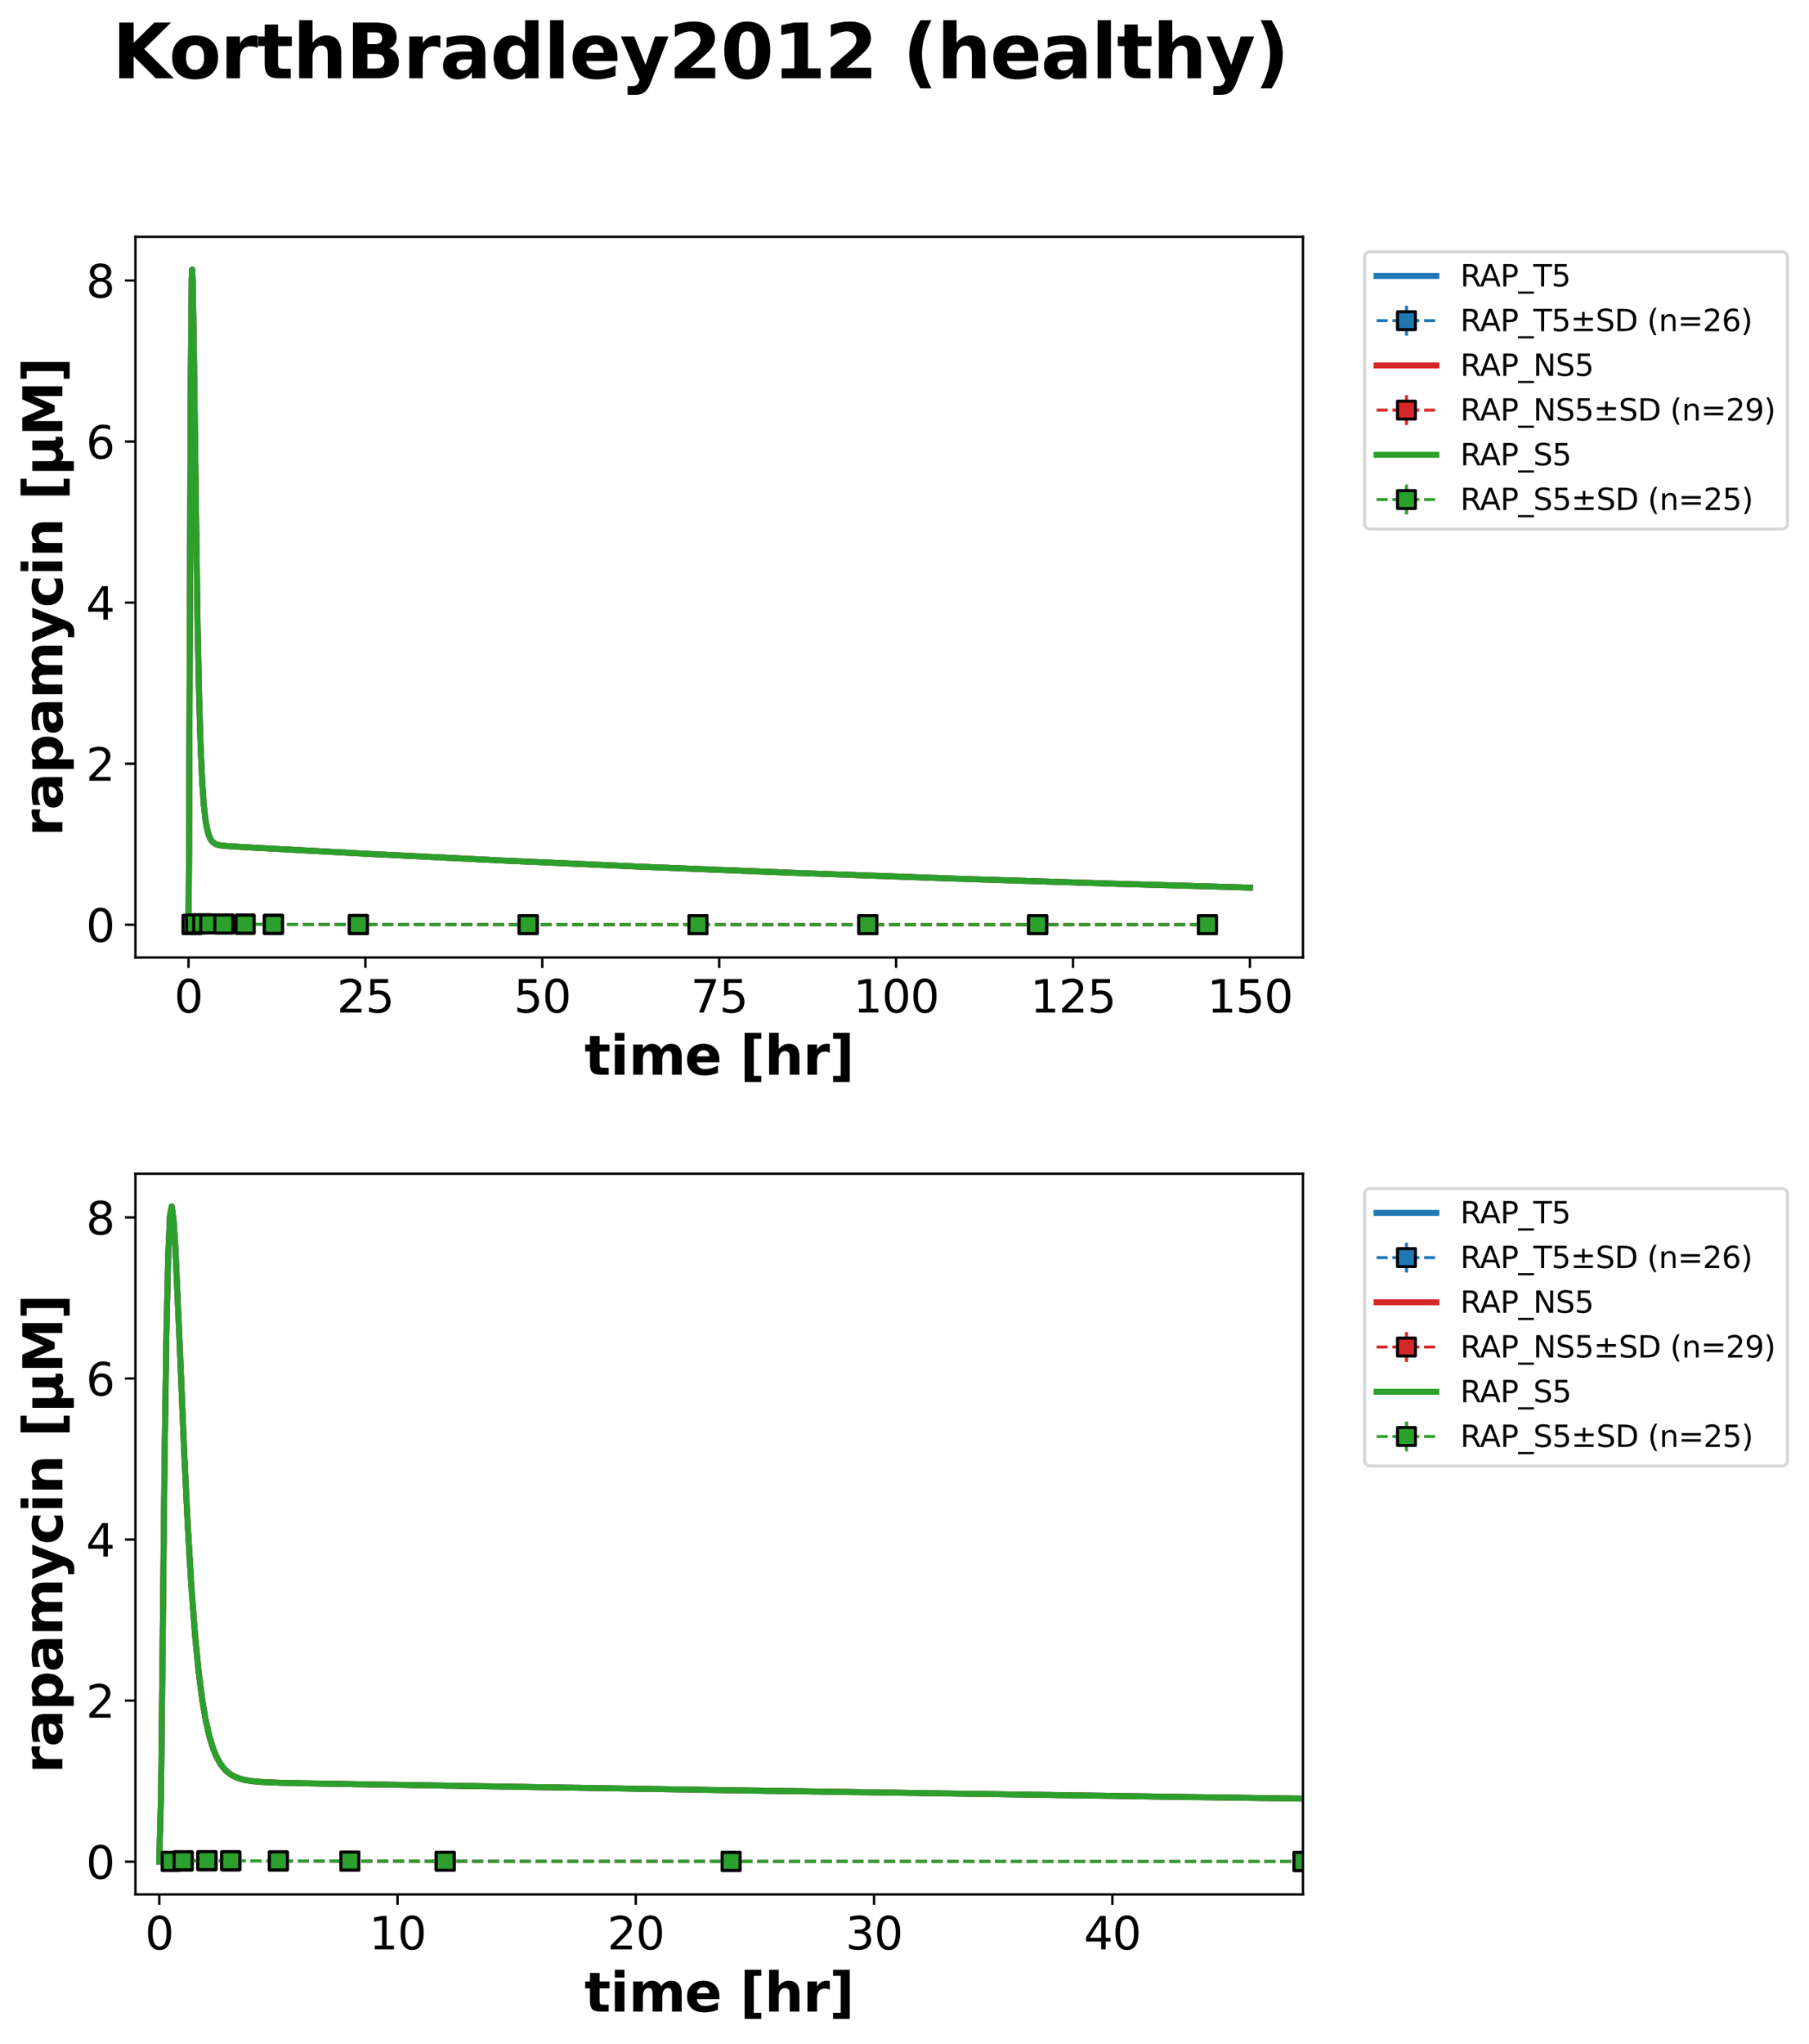 <?xml version="1.0" encoding="utf-8" standalone="no"?>
<!DOCTYPE svg PUBLIC "-//W3C//DTD SVG 1.1//EN"
  "http://www.w3.org/Graphics/SVG/1.1/DTD/svg11.dtd">
<svg xmlns:xlink="http://www.w3.org/1999/xlink" width="605.192pt" height="683.738pt" viewBox="0 0 605.192 683.738" xmlns="http://www.w3.org/2000/svg" version="1.1">
 <defs>
  <style type="text/css">*{stroke-linejoin: round; stroke-linecap: butt}</style>
 </defs>
 <g id="figure_1">
  <g id="patch_1">
   <path d="M 0 683.738 
L 605.192 683.738 
L 605.192 0 
L 0 0 
z
" style="fill: #ffffff"/>
  </g>
  <g id="axes_1">
   <g id="patch_2">
    <path d="M 45.305 320.243 
L 435.905 320.243 
L 435.905 79.2 
L 45.305 79.2 
z
" style="fill: #ffffff"/>
   </g>
   <g id="matplotlib.axis_1">
    <g id="xtick_1">
     <g id="line2d_1">
      <defs>
       <path id="m84b4bfeea9" d="M 0 0 
L 0 3.5 
" style="stroke: #000000; stroke-width: 0.8"/>
      </defs>
      <g>
       <use xlink:href="#m84b4bfeea9" x="63.06" y="320.243" style="stroke: #000000; stroke-width: 0.8"/>
      </g>
     </g>
     <g id="text_1">
      <!-- 0 -->
      <g transform="translate(58.288 338.641) scale(0.15 -0.15)">
       <defs>
        <path id="DejaVuSans-30" d="M 2034 4250 
Q 1547 4250 1301 3770 
Q 1056 3291 1056 2328 
Q 1056 1369 1301 889 
Q 1547 409 2034 409 
Q 2525 409 2770 889 
Q 3016 1369 3016 2328 
Q 3016 3291 2770 3770 
Q 2525 4250 2034 4250 
z
M 2034 4750 
Q 2819 4750 3233 4129 
Q 3647 3509 3647 2328 
Q 3647 1150 3233 529 
Q 2819 -91 2034 -91 
Q 1250 -91 836 529 
Q 422 1150 422 2328 
Q 422 3509 836 4129 
Q 1250 4750 2034 4750 
z
" transform="scale(0.016)"/>
       </defs>
       <use xlink:href="#DejaVuSans-30"/>
      </g>
     </g>
    </g>
    <g id="xtick_2">
     <g id="line2d_2">
      <g>
       <use xlink:href="#m84b4bfeea9" x="122.241" y="320.243" style="stroke: #000000; stroke-width: 0.8"/>
      </g>
     </g>
     <g id="text_2">
      <!-- 25 -->
      <g transform="translate(112.698 338.641) scale(0.15 -0.15)">
       <defs>
        <path id="DejaVuSans-32" d="M 1228 531 
L 3431 531 
L 3431 0 
L 469 0 
L 469 531 
Q 828 903 1448 1529 
Q 2069 2156 2228 2338 
Q 2531 2678 2651 2914 
Q 2772 3150 2772 3378 
Q 2772 3750 2511 3984 
Q 2250 4219 1831 4219 
Q 1534 4219 1204 4116 
Q 875 4013 500 3803 
L 500 4441 
Q 881 4594 1212 4672 
Q 1544 4750 1819 4750 
Q 2544 4750 2975 4387 
Q 3406 4025 3406 3419 
Q 3406 3131 3298 2873 
Q 3191 2616 2906 2266 
Q 2828 2175 2409 1742 
Q 1991 1309 1228 531 
z
" transform="scale(0.016)"/>
        <path id="DejaVuSans-35" d="M 691 4666 
L 3169 4666 
L 3169 4134 
L 1269 4134 
L 1269 2991 
Q 1406 3038 1543 3061 
Q 1681 3084 1819 3084 
Q 2600 3084 3056 2656 
Q 3513 2228 3513 1497 
Q 3513 744 3044 326 
Q 2575 -91 1722 -91 
Q 1428 -91 1123 -41 
Q 819 9 494 109 
L 494 744 
Q 775 591 1075 516 
Q 1375 441 1709 441 
Q 2250 441 2565 725 
Q 2881 1009 2881 1497 
Q 2881 1984 2565 2268 
Q 2250 2553 1709 2553 
Q 1456 2553 1204 2497 
Q 953 2441 691 2322 
L 691 4666 
z
" transform="scale(0.016)"/>
       </defs>
       <use xlink:href="#DejaVuSans-32"/>
       <use xlink:href="#DejaVuSans-35" transform="translate(63.623 0)"/>
      </g>
     </g>
    </g>
    <g id="xtick_3">
     <g id="line2d_3">
      <g>
       <use xlink:href="#m84b4bfeea9" x="181.423" y="320.243" style="stroke: #000000; stroke-width: 0.8"/>
      </g>
     </g>
     <g id="text_3">
      <!-- 50 -->
      <g transform="translate(171.879 338.641) scale(0.15 -0.15)">
       <use xlink:href="#DejaVuSans-35"/>
       <use xlink:href="#DejaVuSans-30" transform="translate(63.623 0)"/>
      </g>
     </g>
    </g>
    <g id="xtick_4">
     <g id="line2d_4">
      <g>
       <use xlink:href="#m84b4bfeea9" x="240.605" y="320.243" style="stroke: #000000; stroke-width: 0.8"/>
      </g>
     </g>
     <g id="text_4">
      <!-- 75 -->
      <g transform="translate(231.061 338.641) scale(0.15 -0.15)">
       <defs>
        <path id="DejaVuSans-37" d="M 525 4666 
L 3525 4666 
L 3525 4397 
L 1831 0 
L 1172 0 
L 2766 4134 
L 525 4134 
L 525 4666 
z
" transform="scale(0.016)"/>
       </defs>
       <use xlink:href="#DejaVuSans-37"/>
       <use xlink:href="#DejaVuSans-35" transform="translate(63.623 0)"/>
      </g>
     </g>
    </g>
    <g id="xtick_5">
     <g id="line2d_5">
      <g>
       <use xlink:href="#m84b4bfeea9" x="299.787" y="320.243" style="stroke: #000000; stroke-width: 0.8"/>
      </g>
     </g>
     <g id="text_5">
      <!-- 100 -->
      <g transform="translate(285.471 338.641) scale(0.15 -0.15)">
       <defs>
        <path id="DejaVuSans-31" d="M 794 531 
L 1825 531 
L 1825 4091 
L 703 3866 
L 703 4441 
L 1819 4666 
L 2450 4666 
L 2450 531 
L 3481 531 
L 3481 0 
L 794 0 
L 794 531 
z
" transform="scale(0.016)"/>
       </defs>
       <use xlink:href="#DejaVuSans-31"/>
       <use xlink:href="#DejaVuSans-30" transform="translate(63.623 0)"/>
       <use xlink:href="#DejaVuSans-30" transform="translate(127.246 0)"/>
      </g>
     </g>
    </g>
    <g id="xtick_6">
     <g id="line2d_6">
      <g>
       <use xlink:href="#m84b4bfeea9" x="358.969" y="320.243" style="stroke: #000000; stroke-width: 0.8"/>
      </g>
     </g>
     <g id="text_6">
      <!-- 125 -->
      <g transform="translate(344.653 338.641) scale(0.15 -0.15)">
       <use xlink:href="#DejaVuSans-31"/>
       <use xlink:href="#DejaVuSans-32" transform="translate(63.623 0)"/>
       <use xlink:href="#DejaVuSans-35" transform="translate(127.246 0)"/>
      </g>
     </g>
    </g>
    <g id="xtick_7">
     <g id="line2d_7">
      <g>
       <use xlink:href="#m84b4bfeea9" x="418.15" y="320.243" style="stroke: #000000; stroke-width: 0.8"/>
      </g>
     </g>
     <g id="text_7">
      <!-- 150 -->
      <g transform="translate(403.835 338.641) scale(0.15 -0.15)">
       <use xlink:href="#DejaVuSans-31"/>
       <use xlink:href="#DejaVuSans-35" transform="translate(63.623 0)"/>
       <use xlink:href="#DejaVuSans-30" transform="translate(127.246 0)"/>
      </g>
     </g>
    </g>
    <g id="text_8">
     <!-- time [hr] -->
     <g transform="translate(195.53 359.438) scale(0.18 -0.18)">
      <defs>
       <path id="DejaVuSans-Bold-74" d="M 1759 4494 
L 1759 3500 
L 2913 3500 
L 2913 2700 
L 1759 2700 
L 1759 1216 
Q 1759 972 1856 886 
Q 1953 800 2241 800 
L 2816 800 
L 2816 0 
L 1856 0 
Q 1194 0 917 276 
Q 641 553 641 1216 
L 641 2700 
L 84 2700 
L 84 3500 
L 641 3500 
L 641 4494 
L 1759 4494 
z
" transform="scale(0.016)"/>
       <path id="DejaVuSans-Bold-69" d="M 538 3500 
L 1656 3500 
L 1656 0 
L 538 0 
L 538 3500 
z
M 538 4863 
L 1656 4863 
L 1656 3950 
L 538 3950 
L 538 4863 
z
" transform="scale(0.016)"/>
       <path id="DejaVuSans-Bold-6d" d="M 3781 2919 
Q 3994 3244 4286 3414 
Q 4578 3584 4928 3584 
Q 5531 3584 5847 3212 
Q 6163 2841 6163 2131 
L 6163 0 
L 5038 0 
L 5038 1825 
Q 5041 1866 5042 1909 
Q 5044 1953 5044 2034 
Q 5044 2406 4934 2573 
Q 4825 2741 4581 2741 
Q 4263 2741 4089 2478 
Q 3916 2216 3909 1719 
L 3909 0 
L 2784 0 
L 2784 1825 
Q 2784 2406 2684 2573 
Q 2584 2741 2328 2741 
Q 2006 2741 1831 2477 
Q 1656 2213 1656 1722 
L 1656 0 
L 531 0 
L 531 3500 
L 1656 3500 
L 1656 2988 
Q 1863 3284 2130 3434 
Q 2397 3584 2719 3584 
Q 3081 3584 3359 3409 
Q 3638 3234 3781 2919 
z
" transform="scale(0.016)"/>
       <path id="DejaVuSans-Bold-65" d="M 4031 1759 
L 4031 1441 
L 1416 1441 
Q 1456 1047 1700 850 
Q 1944 653 2381 653 
Q 2734 653 3104 758 
Q 3475 863 3866 1075 
L 3866 213 
Q 3469 63 3072 -14 
Q 2675 -91 2278 -91 
Q 1328 -91 801 392 
Q 275 875 275 1747 
Q 275 2603 792 3093 
Q 1309 3584 2216 3584 
Q 3041 3584 3536 3087 
Q 4031 2591 4031 1759 
z
M 2881 2131 
Q 2881 2450 2695 2645 
Q 2509 2841 2209 2841 
Q 1884 2841 1681 2658 
Q 1478 2475 1428 2131 
L 2881 2131 
z
" transform="scale(0.016)"/>
       <path id="DejaVuSans-Bold-20" transform="scale(0.016)"/>
       <path id="DejaVuSans-Bold-5b" d="M 550 4863 
L 2491 4863 
L 2491 4159 
L 1613 4159 
L 1613 -141 
L 2491 -141 
L 2491 -844 
L 550 -844 
L 550 4863 
z
" transform="scale(0.016)"/>
       <path id="DejaVuSans-Bold-68" d="M 4056 2131 
L 4056 0 
L 2931 0 
L 2931 347 
L 2931 1625 
Q 2931 2084 2911 2256 
Q 2891 2428 2841 2509 
Q 2775 2619 2662 2680 
Q 2550 2741 2406 2741 
Q 2056 2741 1856 2470 
Q 1656 2200 1656 1722 
L 1656 0 
L 538 0 
L 538 4863 
L 1656 4863 
L 1656 2988 
Q 1909 3294 2193 3439 
Q 2478 3584 2822 3584 
Q 3428 3584 3742 3212 
Q 4056 2841 4056 2131 
z
" transform="scale(0.016)"/>
       <path id="DejaVuSans-Bold-72" d="M 3138 2547 
Q 2991 2616 2845 2648 
Q 2700 2681 2553 2681 
Q 2122 2681 1889 2404 
Q 1656 2128 1656 1613 
L 1656 0 
L 538 0 
L 538 3500 
L 1656 3500 
L 1656 2925 
Q 1872 3269 2151 3426 
Q 2431 3584 2822 3584 
Q 2878 3584 2943 3579 
Q 3009 3575 3134 3559 
L 3138 2547 
z
" transform="scale(0.016)"/>
       <path id="DejaVuSans-Bold-5d" d="M 2375 -844 
L 434 -844 
L 434 -141 
L 1313 -141 
L 1313 4159 
L 434 4159 
L 434 4863 
L 2375 4863 
L 2375 -844 
z
" transform="scale(0.016)"/>
      </defs>
      <use xlink:href="#DejaVuSans-Bold-74"/>
      <use xlink:href="#DejaVuSans-Bold-69" transform="translate(47.803 0)"/>
      <use xlink:href="#DejaVuSans-Bold-6d" transform="translate(82.08 0)"/>
      <use xlink:href="#DejaVuSans-Bold-65" transform="translate(186.279 0)"/>
      <use xlink:href="#DejaVuSans-Bold-20" transform="translate(254.102 0)"/>
      <use xlink:href="#DejaVuSans-Bold-5b" transform="translate(288.916 0)"/>
      <use xlink:href="#DejaVuSans-Bold-68" transform="translate(334.619 0)"/>
      <use xlink:href="#DejaVuSans-Bold-72" transform="translate(405.811 0)"/>
      <use xlink:href="#DejaVuSans-Bold-5d" transform="translate(455.127 0)"/>
     </g>
    </g>
   </g>
   <g id="matplotlib.axis_2">
    <g id="ytick_1">
     <g id="line2d_8">
      <defs>
       <path id="m1ffa33756c" d="M 0 0 
L -3.5 0 
" style="stroke: #000000; stroke-width: 0.8"/>
      </defs>
      <g>
       <use xlink:href="#m1ffa33756c" x="45.305" y="309.287" style="stroke: #000000; stroke-width: 0.8"/>
      </g>
     </g>
     <g id="text_9">
      <!-- 0 -->
      <g transform="translate(28.761 314.986) scale(0.15 -0.15)">
       <use xlink:href="#DejaVuSans-30"/>
      </g>
     </g>
    </g>
    <g id="ytick_2">
     <g id="line2d_9">
      <g>
       <use xlink:href="#m1ffa33756c" x="45.305" y="255.42" style="stroke: #000000; stroke-width: 0.8"/>
      </g>
     </g>
     <g id="text_10">
      <!-- 2 -->
      <g transform="translate(28.761 261.118) scale(0.15 -0.15)">
       <use xlink:href="#DejaVuSans-32"/>
      </g>
     </g>
    </g>
    <g id="ytick_3">
     <g id="line2d_10">
      <g>
       <use xlink:href="#m1ffa33756c" x="45.305" y="201.552" style="stroke: #000000; stroke-width: 0.8"/>
      </g>
     </g>
     <g id="text_11">
      <!-- 4 -->
      <g transform="translate(28.761 207.251) scale(0.15 -0.15)">
       <defs>
        <path id="DejaVuSans-34" d="M 2419 4116 
L 825 1625 
L 2419 1625 
L 2419 4116 
z
M 2253 4666 
L 3047 4666 
L 3047 1625 
L 3713 1625 
L 3713 1100 
L 3047 1100 
L 3047 0 
L 2419 0 
L 2419 1100 
L 313 1100 
L 313 1709 
L 2253 4666 
z
" transform="scale(0.016)"/>
       </defs>
       <use xlink:href="#DejaVuSans-34"/>
      </g>
     </g>
    </g>
    <g id="ytick_4">
     <g id="line2d_11">
      <g>
       <use xlink:href="#m1ffa33756c" x="45.305" y="147.685" style="stroke: #000000; stroke-width: 0.8"/>
      </g>
     </g>
     <g id="text_12">
      <!-- 6 -->
      <g transform="translate(28.761 153.384) scale(0.15 -0.15)">
       <defs>
        <path id="DejaVuSans-36" d="M 2113 2584 
Q 1688 2584 1439 2293 
Q 1191 2003 1191 1497 
Q 1191 994 1439 701 
Q 1688 409 2113 409 
Q 2538 409 2786 701 
Q 3034 994 3034 1497 
Q 3034 2003 2786 2293 
Q 2538 2584 2113 2584 
z
M 3366 4563 
L 3366 3988 
Q 3128 4100 2886 4159 
Q 2644 4219 2406 4219 
Q 1781 4219 1451 3797 
Q 1122 3375 1075 2522 
Q 1259 2794 1537 2939 
Q 1816 3084 2150 3084 
Q 2853 3084 3261 2657 
Q 3669 2231 3669 1497 
Q 3669 778 3244 343 
Q 2819 -91 2113 -91 
Q 1303 -91 875 529 
Q 447 1150 447 2328 
Q 447 3434 972 4092 
Q 1497 4750 2381 4750 
Q 2619 4750 2861 4703 
Q 3103 4656 3366 4563 
z
" transform="scale(0.016)"/>
       </defs>
       <use xlink:href="#DejaVuSans-36"/>
      </g>
     </g>
    </g>
    <g id="ytick_5">
     <g id="line2d_12">
      <g>
       <use xlink:href="#m1ffa33756c" x="45.305" y="93.818" style="stroke: #000000; stroke-width: 0.8"/>
      </g>
     </g>
     <g id="text_13">
      <!-- 8 -->
      <g transform="translate(28.761 99.516) scale(0.15 -0.15)">
       <defs>
        <path id="DejaVuSans-38" d="M 2034 2216 
Q 1584 2216 1326 1975 
Q 1069 1734 1069 1313 
Q 1069 891 1326 650 
Q 1584 409 2034 409 
Q 2484 409 2743 651 
Q 3003 894 3003 1313 
Q 3003 1734 2745 1975 
Q 2488 2216 2034 2216 
z
M 1403 2484 
Q 997 2584 770 2862 
Q 544 3141 544 3541 
Q 544 4100 942 4425 
Q 1341 4750 2034 4750 
Q 2731 4750 3128 4425 
Q 3525 4100 3525 3541 
Q 3525 3141 3298 2862 
Q 3072 2584 2669 2484 
Q 3125 2378 3379 2068 
Q 3634 1759 3634 1313 
Q 3634 634 3220 271 
Q 2806 -91 2034 -91 
Q 1263 -91 848 271 
Q 434 634 434 1313 
Q 434 1759 690 2068 
Q 947 2378 1403 2484 
z
M 1172 3481 
Q 1172 3119 1398 2916 
Q 1625 2713 2034 2713 
Q 2441 2713 2670 2916 
Q 2900 3119 2900 3481 
Q 2900 3844 2670 4047 
Q 2441 4250 2034 4250 
Q 1625 4250 1398 4047 
Q 1172 3844 1172 3481 
z
" transform="scale(0.016)"/>
       </defs>
       <use xlink:href="#DejaVuSans-38"/>
      </g>
     </g>
    </g>
    <g id="text_14">
     <!-- rapamycin [µM] -->
     <g transform="translate(20.877 279.76) rotate(-90) scale(0.18 -0.18)">
      <defs>
       <path id="DejaVuSans-Bold-61" d="M 2106 1575 
Q 1756 1575 1579 1456 
Q 1403 1338 1403 1106 
Q 1403 894 1545 773 
Q 1688 653 1941 653 
Q 2256 653 2472 879 
Q 2688 1106 2688 1447 
L 2688 1575 
L 2106 1575 
z
M 3816 1997 
L 3816 0 
L 2688 0 
L 2688 519 
Q 2463 200 2181 54 
Q 1900 -91 1497 -91 
Q 953 -91 614 226 
Q 275 544 275 1050 
Q 275 1666 698 1953 
Q 1122 2241 2028 2241 
L 2688 2241 
L 2688 2328 
Q 2688 2594 2478 2717 
Q 2269 2841 1825 2841 
Q 1466 2841 1156 2769 
Q 847 2697 581 2553 
L 581 3406 
Q 941 3494 1303 3539 
Q 1666 3584 2028 3584 
Q 2975 3584 3395 3211 
Q 3816 2838 3816 1997 
z
" transform="scale(0.016)"/>
       <path id="DejaVuSans-Bold-70" d="M 1656 506 
L 1656 -1331 
L 538 -1331 
L 538 3500 
L 1656 3500 
L 1656 2988 
Q 1888 3294 2169 3439 
Q 2450 3584 2816 3584 
Q 3463 3584 3878 3070 
Q 4294 2556 4294 1747 
Q 4294 938 3878 423 
Q 3463 -91 2816 -91 
Q 2450 -91 2169 54 
Q 1888 200 1656 506 
z
M 2400 2772 
Q 2041 2772 1848 2508 
Q 1656 2244 1656 1747 
Q 1656 1250 1848 986 
Q 2041 722 2400 722 
Q 2759 722 2948 984 
Q 3138 1247 3138 1747 
Q 3138 2247 2948 2509 
Q 2759 2772 2400 2772 
z
" transform="scale(0.016)"/>
       <path id="DejaVuSans-Bold-79" d="M 78 3500 
L 1197 3500 
L 2138 1125 
L 2938 3500 
L 4056 3500 
L 2584 -331 
Q 2363 -916 2067 -1148 
Q 1772 -1381 1288 -1381 
L 641 -1381 
L 641 -647 
L 991 -647 
Q 1275 -647 1404 -556 
Q 1534 -466 1606 -231 
L 1638 -134 
L 78 3500 
z
" transform="scale(0.016)"/>
       <path id="DejaVuSans-Bold-63" d="M 3366 3391 
L 3366 2478 
Q 3138 2634 2908 2709 
Q 2678 2784 2431 2784 
Q 1963 2784 1702 2511 
Q 1441 2238 1441 1747 
Q 1441 1256 1702 982 
Q 1963 709 2431 709 
Q 2694 709 2930 787 
Q 3166 866 3366 1019 
L 3366 103 
Q 3103 6 2833 -42 
Q 2563 -91 2291 -91 
Q 1344 -91 809 395 
Q 275 881 275 1747 
Q 275 2613 809 3098 
Q 1344 3584 2291 3584 
Q 2566 3584 2833 3536 
Q 3100 3488 3366 3391 
z
" transform="scale(0.016)"/>
       <path id="DejaVuSans-Bold-6e" d="M 4056 2131 
L 4056 0 
L 2931 0 
L 2931 347 
L 2931 1631 
Q 2931 2084 2911 2256 
Q 2891 2428 2841 2509 
Q 2775 2619 2662 2680 
Q 2550 2741 2406 2741 
Q 2056 2741 1856 2470 
Q 1656 2200 1656 1722 
L 1656 0 
L 538 0 
L 538 3500 
L 1656 3500 
L 1656 2988 
Q 1909 3294 2193 3439 
Q 2478 3584 2822 3584 
Q 3428 3584 3742 3212 
Q 4056 2841 4056 2131 
z
" transform="scale(0.016)"/>
       <path id="DejaVuSans-Bold-b5" d="M 544 -1338 
L 544 3500 
L 1672 3500 
L 1672 1466 
Q 1672 1103 1828 926 
Q 1984 750 2303 750 
Q 2625 750 2781 926 
Q 2938 1103 2938 1466 
L 2938 3500 
L 4063 3500 
L 4063 1159 
Q 4063 938 4114 850 
Q 4166 763 4288 763 
Q 4344 763 4395 778 
Q 4447 794 4506 831 
L 4506 50 
Q 4341 -22 4195 -56 
Q 4050 -91 3909 -91 
Q 3631 -91 3454 26 
Q 3278 144 3169 403 
Q 3022 156 2811 32 
Q 2600 -91 2322 -91 
Q 2091 -91 1928 -17 
Q 1766 56 1672 206 
L 1672 -1338 
L 544 -1338 
z
" transform="scale(0.016)"/>
       <path id="DejaVuSans-Bold-4d" d="M 588 4666 
L 2119 4666 
L 3181 2169 
L 4250 4666 
L 5778 4666 
L 5778 0 
L 4641 0 
L 4641 3413 
L 3566 897 
L 2803 897 
L 1728 3413 
L 1728 0 
L 588 0 
L 588 4666 
z
" transform="scale(0.016)"/>
      </defs>
      <use xlink:href="#DejaVuSans-Bold-72"/>
      <use xlink:href="#DejaVuSans-Bold-61" transform="translate(49.316 0)"/>
      <use xlink:href="#DejaVuSans-Bold-70" transform="translate(116.797 0)"/>
      <use xlink:href="#DejaVuSans-Bold-61" transform="translate(188.379 0)"/>
      <use xlink:href="#DejaVuSans-Bold-6d" transform="translate(255.859 0)"/>
      <use xlink:href="#DejaVuSans-Bold-79" transform="translate(360.059 0)"/>
      <use xlink:href="#DejaVuSans-Bold-63" transform="translate(425.244 0)"/>
      <use xlink:href="#DejaVuSans-Bold-69" transform="translate(484.521 0)"/>
      <use xlink:href="#DejaVuSans-Bold-6e" transform="translate(518.799 0)"/>
      <use xlink:href="#DejaVuSans-Bold-20" transform="translate(589.99 0)"/>
      <use xlink:href="#DejaVuSans-Bold-5b" transform="translate(624.805 0)"/>
      <use xlink:href="#DejaVuSans-Bold-b5" transform="translate(670.508 0)"/>
      <use xlink:href="#DejaVuSans-Bold-4d" transform="translate(744.092 0)"/>
      <use xlink:href="#DejaVuSans-Bold-5d" transform="translate(843.604 0)"/>
     </g>
    </g>
   </g>
   <g id="LineCollection_1">
    <path clip-path="url(#p719da0bc46)" style="fill: none; stroke: #1f77b4"/>
    <path d="M 64.243 309.28 
L 64.243 309.151 
" clip-path="url(#p719da0bc46)" style="fill: none; stroke: #1f77b4"/>
    <path d="M 65.427 309.092 
L 65.427 309.044 
" clip-path="url(#p719da0bc46)" style="fill: none; stroke: #1f77b4"/>
    <path d="M 67.794 309.043 
L 67.794 308.933 
" clip-path="url(#p719da0bc46)" style="fill: none; stroke: #1f77b4"/>
    <path d="M 70.161 309.157 
L 70.161 308.864 
" clip-path="url(#p719da0bc46)" style="fill: none; stroke: #1f77b4"/>
    <path d="M 74.896 309.126 
L 74.896 308.991 
" clip-path="url(#p719da0bc46)" style="fill: none; stroke: #1f77b4"/>
    <path d="M 81.998 309.143 
L 81.998 309.061 
" clip-path="url(#p719da0bc46)" style="fill: none; stroke: #1f77b4"/>
    <path d="M 91.467 309.195 
L 91.467 309.117 
" clip-path="url(#p719da0bc46)" style="fill: none; stroke: #1f77b4"/>
    <path d="M 119.874 309.237 
L 119.874 309.177 
" clip-path="url(#p719da0bc46)" style="fill: none; stroke: #1f77b4"/>
    <path d="M 176.689 309.252 
L 176.689 309.227 
" clip-path="url(#p719da0bc46)" style="fill: none; stroke: #1f77b4"/>
    <path d="M 233.503 309.26 
L 233.503 309.241 
" clip-path="url(#p719da0bc46)" style="fill: none; stroke: #1f77b4"/>
    <path d="M 290.318 309.268 
L 290.318 309.251 
" clip-path="url(#p719da0bc46)" style="fill: none; stroke: #1f77b4"/>
    <path d="M 347.132 309.27 
L 347.132 309.259 
" clip-path="url(#p719da0bc46)" style="fill: none; stroke: #1f77b4"/>
    <path d="M 403.947 309.274 
L 403.947 309.263 
" clip-path="url(#p719da0bc46)" style="fill: none; stroke: #1f77b4"/>
   </g>
   <g id="LineCollection_2">
    <path clip-path="url(#p719da0bc46)" style="fill: none; stroke: #d62728"/>
    <path d="M 64.243 309.269 
L 64.243 309.106 
" clip-path="url(#p719da0bc46)" style="fill: none; stroke: #d62728"/>
    <path d="M 65.427 309.16 
L 65.427 308.923 
" clip-path="url(#p719da0bc46)" style="fill: none; stroke: #d62728"/>
    <path d="M 67.794 309.058 
L 67.794 308.907 
" clip-path="url(#p719da0bc46)" style="fill: none; stroke: #d62728"/>
    <path d="M 70.161 309.134 
L 70.161 308.878 
" clip-path="url(#p719da0bc46)" style="fill: none; stroke: #d62728"/>
    <path d="M 74.896 309.151 
L 74.896 308.949 
" clip-path="url(#p719da0bc46)" style="fill: none; stroke: #d62728"/>
    <path d="M 81.998 309.169 
L 81.998 309.048 
" clip-path="url(#p719da0bc46)" style="fill: none; stroke: #d62728"/>
    <path d="M 91.467 309.206 
L 91.467 309.123 
" clip-path="url(#p719da0bc46)" style="fill: none; stroke: #d62728"/>
    <path d="M 119.874 309.235 
L 119.874 309.188 
" clip-path="url(#p719da0bc46)" style="fill: none; stroke: #d62728"/>
    <path d="M 176.689 309.258 
L 176.689 309.224 
" clip-path="url(#p719da0bc46)" style="fill: none; stroke: #d62728"/>
    <path d="M 233.503 309.263 
L 233.503 309.245 
" clip-path="url(#p719da0bc46)" style="fill: none; stroke: #d62728"/>
    <path d="M 290.318 309.268 
L 290.318 309.252 
" clip-path="url(#p719da0bc46)" style="fill: none; stroke: #d62728"/>
    <path d="M 347.132 309.273 
L 347.132 309.257 
" clip-path="url(#p719da0bc46)" style="fill: none; stroke: #d62728"/>
    <path d="M 403.947 309.274 
L 403.947 309.264 
" clip-path="url(#p719da0bc46)" style="fill: none; stroke: #d62728"/>
   </g>
   <g id="LineCollection_3">
    <path clip-path="url(#p719da0bc46)" style="fill: none; stroke: #2ca02c"/>
    <path d="M 64.243 309.248 
L 64.243 309.099 
" clip-path="url(#p719da0bc46)" style="fill: none; stroke: #2ca02c"/>
    <path d="M 65.427 309.138 
L 65.427 308.881 
" clip-path="url(#p719da0bc46)" style="fill: none; stroke: #2ca02c"/>
    <path d="M 67.794 309.051 
L 67.794 308.845 
" clip-path="url(#p719da0bc46)" style="fill: none; stroke: #2ca02c"/>
    <path d="M 70.161 309.083 
L 70.161 308.906 
" clip-path="url(#p719da0bc46)" style="fill: none; stroke: #2ca02c"/>
    <path d="M 74.896 309.116 
L 74.896 308.988 
" clip-path="url(#p719da0bc46)" style="fill: none; stroke: #2ca02c"/>
    <path d="M 81.998 309.155 
L 81.998 309.04 
" clip-path="url(#p719da0bc46)" style="fill: none; stroke: #2ca02c"/>
    <path d="M 91.467 309.2 
L 91.467 309.113 
" clip-path="url(#p719da0bc46)" style="fill: none; stroke: #2ca02c"/>
    <path d="M 119.874 309.236 
L 119.874 309.178 
" clip-path="url(#p719da0bc46)" style="fill: none; stroke: #2ca02c"/>
    <path d="M 176.689 309.252 
L 176.689 309.23 
" clip-path="url(#p719da0bc46)" style="fill: none; stroke: #2ca02c"/>
    <path d="M 233.503 309.264 
L 233.503 309.24 
" clip-path="url(#p719da0bc46)" style="fill: none; stroke: #2ca02c"/>
    <path d="M 290.318 309.264 
L 290.318 309.254 
" clip-path="url(#p719da0bc46)" style="fill: none; stroke: #2ca02c"/>
    <path d="M 347.132 309.271 
L 347.132 309.257 
" clip-path="url(#p719da0bc46)" style="fill: none; stroke: #2ca02c"/>
    <path d="M 403.947 309.275 
L 403.947 309.261 
" clip-path="url(#p719da0bc46)" style="fill: none; stroke: #2ca02c"/>
   </g>
   <g id="line2d_13">
    <path d="M 63.06 309.287 
L 63.237 286.678 
L 63.77 132.852 
L 64.125 93.229 
L 64.302 90.157 
L 64.48 94.515 
L 64.835 116.286 
L 66.078 207.989 
L 66.61 233.343 
L 67.143 250.593 
L 67.676 261.981 
L 68.208 269.386 
L 68.741 274.164 
L 69.274 277.237 
L 69.806 279.214 
L 70.339 280.487 
L 70.872 281.31 
L 71.582 281.981 
L 72.469 282.437 
L 73.535 282.713 
L 75.488 282.945 
L 81.524 283.318 
L 123.425 285.595 
L 168.522 287.822 
L 215.926 289.939 
L 265.816 291.942 
L 318.547 293.834 
L 374.474 295.616 
L 418.15 296.864 
L 418.15 296.864 
" clip-path="url(#p719da0bc46)" style="fill: none; stroke: #1f77b4; stroke-width: 2; stroke-linecap: square"/>
   </g>
   <g id="line2d_14">
    <path d="M 64.243 309.215 
L 65.427 309.068 
L 67.794 308.988 
L 70.161 309.01 
L 74.896 309.058 
L 81.998 309.102 
L 91.467 309.156 
L 119.874 309.207 
L 176.689 309.239 
L 233.503 309.251 
L 290.318 309.259 
L 347.132 309.265 
L 403.947 309.268 
" clip-path="url(#p719da0bc46)" style="fill: none; stroke-dasharray: 3.7,1.6; stroke-dashoffset: 0; stroke: #1f77b4"/>
    <defs>
     <path id="me948434b48" d="M -3 3 
L 3 3 
L 3 -3 
L -3 -3 
z
" style="stroke: #000000; stroke-linejoin: miter"/>
    </defs>
    <g clip-path="url(#p719da0bc46)">
     <use xlink:href="#me948434b48" x="64.243" y="309.215" style="fill: #1f77b4; stroke: #000000; stroke-linejoin: miter"/>
     <use xlink:href="#me948434b48" x="65.427" y="309.068" style="fill: #1f77b4; stroke: #000000; stroke-linejoin: miter"/>
     <use xlink:href="#me948434b48" x="67.794" y="308.988" style="fill: #1f77b4; stroke: #000000; stroke-linejoin: miter"/>
     <use xlink:href="#me948434b48" x="70.161" y="309.01" style="fill: #1f77b4; stroke: #000000; stroke-linejoin: miter"/>
     <use xlink:href="#me948434b48" x="74.896" y="309.058" style="fill: #1f77b4; stroke: #000000; stroke-linejoin: miter"/>
     <use xlink:href="#me948434b48" x="81.998" y="309.102" style="fill: #1f77b4; stroke: #000000; stroke-linejoin: miter"/>
     <use xlink:href="#me948434b48" x="91.467" y="309.156" style="fill: #1f77b4; stroke: #000000; stroke-linejoin: miter"/>
     <use xlink:href="#me948434b48" x="119.874" y="309.207" style="fill: #1f77b4; stroke: #000000; stroke-linejoin: miter"/>
     <use xlink:href="#me948434b48" x="176.689" y="309.239" style="fill: #1f77b4; stroke: #000000; stroke-linejoin: miter"/>
     <use xlink:href="#me948434b48" x="233.503" y="309.251" style="fill: #1f77b4; stroke: #000000; stroke-linejoin: miter"/>
     <use xlink:href="#me948434b48" x="290.318" y="309.259" style="fill: #1f77b4; stroke: #000000; stroke-linejoin: miter"/>
     <use xlink:href="#me948434b48" x="347.132" y="309.265" style="fill: #1f77b4; stroke: #000000; stroke-linejoin: miter"/>
     <use xlink:href="#me948434b48" x="403.947" y="309.268" style="fill: #1f77b4; stroke: #000000; stroke-linejoin: miter"/>
    </g>
   </g>
   <g id="line2d_15">
    <path d="M 63.06 309.287 
L 63.237 286.678 
L 63.77 132.852 
L 64.125 93.229 
L 64.302 90.157 
L 64.48 94.515 
L 64.835 116.286 
L 66.078 207.989 
L 66.61 233.343 
L 67.143 250.593 
L 67.676 261.981 
L 68.208 269.386 
L 68.741 274.164 
L 69.274 277.237 
L 69.806 279.214 
L 70.339 280.487 
L 70.872 281.31 
L 71.582 281.981 
L 72.469 282.437 
L 73.535 282.713 
L 75.488 282.945 
L 81.524 283.318 
L 123.425 285.595 
L 168.522 287.822 
L 215.926 289.939 
L 265.816 291.942 
L 318.547 293.834 
L 374.474 295.616 
L 418.15 296.864 
L 418.15 296.864 
" clip-path="url(#p719da0bc46)" style="fill: none; stroke: #d62728; stroke-width: 2; stroke-linecap: square"/>
   </g>
   <g id="line2d_16">
    <path d="M 64.243 309.187 
L 65.427 309.042 
L 67.794 308.982 
L 70.161 309.006 
L 74.896 309.05 
L 81.998 309.109 
L 91.467 309.165 
L 119.874 309.211 
L 176.689 309.241 
L 233.503 309.254 
L 290.318 309.26 
L 347.132 309.265 
L 403.947 309.269 
" clip-path="url(#p719da0bc46)" style="fill: none; stroke-dasharray: 3.7,1.6; stroke-dashoffset: 0; stroke: #d62728"/>
    <defs>
     <path id="m3a596068aa" d="M -3 3 
L 3 3 
L 3 -3 
L -3 -3 
z
" style="stroke: #000000; stroke-linejoin: miter"/>
    </defs>
    <g clip-path="url(#p719da0bc46)">
     <use xlink:href="#m3a596068aa" x="64.243" y="309.187" style="fill: #d62728; stroke: #000000; stroke-linejoin: miter"/>
     <use xlink:href="#m3a596068aa" x="65.427" y="309.042" style="fill: #d62728; stroke: #000000; stroke-linejoin: miter"/>
     <use xlink:href="#m3a596068aa" x="67.794" y="308.982" style="fill: #d62728; stroke: #000000; stroke-linejoin: miter"/>
     <use xlink:href="#m3a596068aa" x="70.161" y="309.006" style="fill: #d62728; stroke: #000000; stroke-linejoin: miter"/>
     <use xlink:href="#m3a596068aa" x="74.896" y="309.05" style="fill: #d62728; stroke: #000000; stroke-linejoin: miter"/>
     <use xlink:href="#m3a596068aa" x="81.998" y="309.109" style="fill: #d62728; stroke: #000000; stroke-linejoin: miter"/>
     <use xlink:href="#m3a596068aa" x="91.467" y="309.165" style="fill: #d62728; stroke: #000000; stroke-linejoin: miter"/>
     <use xlink:href="#m3a596068aa" x="119.874" y="309.211" style="fill: #d62728; stroke: #000000; stroke-linejoin: miter"/>
     <use xlink:href="#m3a596068aa" x="176.689" y="309.241" style="fill: #d62728; stroke: #000000; stroke-linejoin: miter"/>
     <use xlink:href="#m3a596068aa" x="233.503" y="309.254" style="fill: #d62728; stroke: #000000; stroke-linejoin: miter"/>
     <use xlink:href="#m3a596068aa" x="290.318" y="309.26" style="fill: #d62728; stroke: #000000; stroke-linejoin: miter"/>
     <use xlink:href="#m3a596068aa" x="347.132" y="309.265" style="fill: #d62728; stroke: #000000; stroke-linejoin: miter"/>
     <use xlink:href="#m3a596068aa" x="403.947" y="309.269" style="fill: #d62728; stroke: #000000; stroke-linejoin: miter"/>
    </g>
   </g>
   <g id="line2d_17">
    <path d="M 63.06 309.287 
L 63.237 286.678 
L 63.77 132.852 
L 64.125 93.229 
L 64.302 90.157 
L 64.48 94.515 
L 64.835 116.286 
L 66.078 207.989 
L 66.61 233.343 
L 67.143 250.593 
L 67.676 261.981 
L 68.208 269.386 
L 68.741 274.164 
L 69.274 277.237 
L 69.806 279.214 
L 70.339 280.487 
L 70.872 281.31 
L 71.582 281.981 
L 72.469 282.437 
L 73.535 282.713 
L 75.488 282.945 
L 81.524 283.318 
L 123.425 285.595 
L 168.522 287.822 
L 215.926 289.939 
L 265.816 291.942 
L 318.547 293.834 
L 374.474 295.616 
L 418.15 296.864 
L 418.15 296.864 
" clip-path="url(#p719da0bc46)" style="fill: none; stroke: #2ca02c; stroke-width: 2; stroke-linecap: square"/>
   </g>
   <g id="line2d_18">
    <path d="M 64.243 309.174 
L 65.427 309.01 
L 67.794 308.948 
L 70.161 308.994 
L 74.896 309.052 
L 81.998 309.098 
L 91.467 309.156 
L 119.874 309.207 
L 176.689 309.241 
L 233.503 309.252 
L 290.318 309.259 
L 347.132 309.264 
L 403.947 309.268 
" clip-path="url(#p719da0bc46)" style="fill: none; stroke-dasharray: 3.7,1.6; stroke-dashoffset: 0; stroke: #2ca02c"/>
    <defs>
     <path id="mb8dc1650e7" d="M -3 3 
L 3 3 
L 3 -3 
L -3 -3 
z
" style="stroke: #000000; stroke-linejoin: miter"/>
    </defs>
    <g clip-path="url(#p719da0bc46)">
     <use xlink:href="#mb8dc1650e7" x="64.243" y="309.174" style="fill: #2ca02c; stroke: #000000; stroke-linejoin: miter"/>
     <use xlink:href="#mb8dc1650e7" x="65.427" y="309.01" style="fill: #2ca02c; stroke: #000000; stroke-linejoin: miter"/>
     <use xlink:href="#mb8dc1650e7" x="67.794" y="308.948" style="fill: #2ca02c; stroke: #000000; stroke-linejoin: miter"/>
     <use xlink:href="#mb8dc1650e7" x="70.161" y="308.994" style="fill: #2ca02c; stroke: #000000; stroke-linejoin: miter"/>
     <use xlink:href="#mb8dc1650e7" x="74.896" y="309.052" style="fill: #2ca02c; stroke: #000000; stroke-linejoin: miter"/>
     <use xlink:href="#mb8dc1650e7" x="81.998" y="309.098" style="fill: #2ca02c; stroke: #000000; stroke-linejoin: miter"/>
     <use xlink:href="#mb8dc1650e7" x="91.467" y="309.156" style="fill: #2ca02c; stroke: #000000; stroke-linejoin: miter"/>
     <use xlink:href="#mb8dc1650e7" x="119.874" y="309.207" style="fill: #2ca02c; stroke: #000000; stroke-linejoin: miter"/>
     <use xlink:href="#mb8dc1650e7" x="176.689" y="309.241" style="fill: #2ca02c; stroke: #000000; stroke-linejoin: miter"/>
     <use xlink:href="#mb8dc1650e7" x="233.503" y="309.252" style="fill: #2ca02c; stroke: #000000; stroke-linejoin: miter"/>
     <use xlink:href="#mb8dc1650e7" x="290.318" y="309.259" style="fill: #2ca02c; stroke: #000000; stroke-linejoin: miter"/>
     <use xlink:href="#mb8dc1650e7" x="347.132" y="309.264" style="fill: #2ca02c; stroke: #000000; stroke-linejoin: miter"/>
     <use xlink:href="#mb8dc1650e7" x="403.947" y="309.268" style="fill: #2ca02c; stroke: #000000; stroke-linejoin: miter"/>
    </g>
   </g>
   <g id="patch_3">
    <path d="M 45.305 320.243 
L 45.305 79.2 
" style="fill: none; stroke: #000000; stroke-width: 0.8; stroke-linejoin: miter; stroke-linecap: square"/>
   </g>
   <g id="patch_4">
    <path d="M 435.905 320.243 
L 435.905 79.2 
" style="fill: none; stroke: #000000; stroke-width: 0.8; stroke-linejoin: miter; stroke-linecap: square"/>
   </g>
   <g id="patch_5">
    <path d="M 45.305 320.243 
L 435.905 320.243 
" style="fill: none; stroke: #000000; stroke-width: 0.8; stroke-linejoin: miter; stroke-linecap: square"/>
   </g>
   <g id="patch_6">
    <path d="M 45.305 79.2 
L 435.905 79.2 
" style="fill: none; stroke: #000000; stroke-width: 0.8; stroke-linejoin: miter; stroke-linecap: square"/>
   </g>
   <g id="legend_1">
    <g id="patch_7">
     <path d="M 458.529 176.938 
L 595.991 176.938 
Q 597.991 176.938 597.991 174.938 
L 597.991 86.2 
Q 597.991 84.2 595.991 84.2 
L 458.529 84.2 
Q 456.529 84.2 456.529 86.2 
L 456.529 174.938 
Q 456.529 176.938 458.529 176.938 
z
" style="fill: #ffffff; opacity: 0.8; stroke: #cccccc; stroke-linejoin: miter"/>
    </g>
    <g id="line2d_19">
     <path d="M 460.529 92.298 
L 480.529 92.298 
" style="fill: none; stroke: #1f77b4; stroke-width: 2; stroke-linecap: square"/>
    </g>
    <g id="line2d_20"/>
    <g id="text_15">
     <!-- RAP_T5 -->
     <g transform="translate(488.529 95.798) scale(0.1 -0.1)">
      <defs>
       <path id="DejaVuSans-52" d="M 2841 2188 
Q 3044 2119 3236 1894 
Q 3428 1669 3622 1275 
L 4263 0 
L 3584 0 
L 2988 1197 
Q 2756 1666 2539 1819 
Q 2322 1972 1947 1972 
L 1259 1972 
L 1259 0 
L 628 0 
L 628 4666 
L 2053 4666 
Q 2853 4666 3247 4331 
Q 3641 3997 3641 3322 
Q 3641 2881 3436 2590 
Q 3231 2300 2841 2188 
z
M 1259 4147 
L 1259 2491 
L 2053 2491 
Q 2509 2491 2742 2702 
Q 2975 2913 2975 3322 
Q 2975 3731 2742 3939 
Q 2509 4147 2053 4147 
L 1259 4147 
z
" transform="scale(0.016)"/>
       <path id="DejaVuSans-41" d="M 2188 4044 
L 1331 1722 
L 3047 1722 
L 2188 4044 
z
M 1831 4666 
L 2547 4666 
L 4325 0 
L 3669 0 
L 3244 1197 
L 1141 1197 
L 716 0 
L 50 0 
L 1831 4666 
z
" transform="scale(0.016)"/>
       <path id="DejaVuSans-50" d="M 1259 4147 
L 1259 2394 
L 2053 2394 
Q 2494 2394 2734 2622 
Q 2975 2850 2975 3272 
Q 2975 3691 2734 3919 
Q 2494 4147 2053 4147 
L 1259 4147 
z
M 628 4666 
L 2053 4666 
Q 2838 4666 3239 4311 
Q 3641 3956 3641 3272 
Q 3641 2581 3239 2228 
Q 2838 1875 2053 1875 
L 1259 1875 
L 1259 0 
L 628 0 
L 628 4666 
z
" transform="scale(0.016)"/>
       <path id="DejaVuSans-5f" d="M 3263 -1063 
L 3263 -1509 
L -63 -1509 
L -63 -1063 
L 3263 -1063 
z
" transform="scale(0.016)"/>
       <path id="DejaVuSans-54" d="M -19 4666 
L 3928 4666 
L 3928 4134 
L 2272 4134 
L 2272 0 
L 1638 0 
L 1638 4134 
L -19 4134 
L -19 4666 
z
" transform="scale(0.016)"/>
      </defs>
      <use xlink:href="#DejaVuSans-52"/>
      <use xlink:href="#DejaVuSans-41" transform="translate(65.482 0)"/>
      <use xlink:href="#DejaVuSans-50" transform="translate(133.891 0)"/>
      <use xlink:href="#DejaVuSans-5f" transform="translate(194.193 0)"/>
      <use xlink:href="#DejaVuSans-54" transform="translate(244.193 0)"/>
      <use xlink:href="#DejaVuSans-35" transform="translate(305.277 0)"/>
     </g>
    </g>
    <g id="LineCollection_4">
     <path d="M 470.529 112.255 
L 470.529 102.255 
" style="fill: none; stroke: #1f77b4"/>
    </g>
    <g id="line2d_21">
     <path d="M 460.529 107.255 
L 480.529 107.255 
" style="fill: none; stroke-dasharray: 3.7,1.6; stroke-dashoffset: 0; stroke: #1f77b4"/>
    </g>
    <g id="line2d_22">
     <g>
      <use xlink:href="#me948434b48" x="470.529" y="107.255" style="fill: #1f77b4; stroke: #000000; stroke-linejoin: miter"/>
     </g>
    </g>
    <g id="text_16">
     <!-- RAP_T5±SD (n=26) -->
     <g transform="translate(488.529 110.755) scale(0.1 -0.1)">
      <defs>
       <path id="DejaVuSans-b1" d="M 2944 4013 
L 2944 2803 
L 4684 2803 
L 4684 2272 
L 2944 2272 
L 2944 1063 
L 2419 1063 
L 2419 2272 
L 678 2272 
L 678 2803 
L 2419 2803 
L 2419 4013 
L 2944 4013 
z
M 678 531 
L 4684 531 
L 4684 0 
L 678 0 
L 678 531 
z
" transform="scale(0.016)"/>
       <path id="DejaVuSans-53" d="M 3425 4513 
L 3425 3897 
Q 3066 4069 2747 4153 
Q 2428 4238 2131 4238 
Q 1616 4238 1336 4038 
Q 1056 3838 1056 3469 
Q 1056 3159 1242 3001 
Q 1428 2844 1947 2747 
L 2328 2669 
Q 3034 2534 3370 2195 
Q 3706 1856 3706 1288 
Q 3706 609 3251 259 
Q 2797 -91 1919 -91 
Q 1588 -91 1214 -16 
Q 841 59 441 206 
L 441 856 
Q 825 641 1194 531 
Q 1563 422 1919 422 
Q 2459 422 2753 634 
Q 3047 847 3047 1241 
Q 3047 1584 2836 1778 
Q 2625 1972 2144 2069 
L 1759 2144 
Q 1053 2284 737 2584 
Q 422 2884 422 3419 
Q 422 4038 858 4394 
Q 1294 4750 2059 4750 
Q 2388 4750 2728 4690 
Q 3069 4631 3425 4513 
z
" transform="scale(0.016)"/>
       <path id="DejaVuSans-44" d="M 1259 4147 
L 1259 519 
L 2022 519 
Q 2988 519 3436 956 
Q 3884 1394 3884 2338 
Q 3884 3275 3436 3711 
Q 2988 4147 2022 4147 
L 1259 4147 
z
M 628 4666 
L 1925 4666 
Q 3281 4666 3915 4102 
Q 4550 3538 4550 2338 
Q 4550 1131 3912 565 
Q 3275 0 1925 0 
L 628 0 
L 628 4666 
z
" transform="scale(0.016)"/>
       <path id="DejaVuSans-20" transform="scale(0.016)"/>
       <path id="DejaVuSans-28" d="M 1984 4856 
Q 1566 4138 1362 3434 
Q 1159 2731 1159 2009 
Q 1159 1288 1364 580 
Q 1569 -128 1984 -844 
L 1484 -844 
Q 1016 -109 783 600 
Q 550 1309 550 2009 
Q 550 2706 781 3412 
Q 1013 4119 1484 4856 
L 1984 4856 
z
" transform="scale(0.016)"/>
       <path id="DejaVuSans-6e" d="M 3513 2113 
L 3513 0 
L 2938 0 
L 2938 2094 
Q 2938 2591 2744 2837 
Q 2550 3084 2163 3084 
Q 1697 3084 1428 2787 
Q 1159 2491 1159 1978 
L 1159 0 
L 581 0 
L 581 3500 
L 1159 3500 
L 1159 2956 
Q 1366 3272 1645 3428 
Q 1925 3584 2291 3584 
Q 2894 3584 3203 3211 
Q 3513 2838 3513 2113 
z
" transform="scale(0.016)"/>
       <path id="DejaVuSans-3d" d="M 678 2906 
L 4684 2906 
L 4684 2381 
L 678 2381 
L 678 2906 
z
M 678 1631 
L 4684 1631 
L 4684 1100 
L 678 1100 
L 678 1631 
z
" transform="scale(0.016)"/>
       <path id="DejaVuSans-29" d="M 513 4856 
L 1013 4856 
Q 1481 4119 1714 3412 
Q 1947 2706 1947 2009 
Q 1947 1309 1714 600 
Q 1481 -109 1013 -844 
L 513 -844 
Q 928 -128 1133 580 
Q 1338 1288 1338 2009 
Q 1338 2731 1133 3434 
Q 928 4138 513 4856 
z
" transform="scale(0.016)"/>
      </defs>
      <use xlink:href="#DejaVuSans-52"/>
      <use xlink:href="#DejaVuSans-41" transform="translate(65.482 0)"/>
      <use xlink:href="#DejaVuSans-50" transform="translate(133.891 0)"/>
      <use xlink:href="#DejaVuSans-5f" transform="translate(194.193 0)"/>
      <use xlink:href="#DejaVuSans-54" transform="translate(244.193 0)"/>
      <use xlink:href="#DejaVuSans-35" transform="translate(305.277 0)"/>
      <use xlink:href="#DejaVuSans-b1" transform="translate(368.9 0)"/>
      <use xlink:href="#DejaVuSans-53" transform="translate(452.689 0)"/>
      <use xlink:href="#DejaVuSans-44" transform="translate(516.166 0)"/>
      <use xlink:href="#DejaVuSans-20" transform="translate(593.168 0)"/>
      <use xlink:href="#DejaVuSans-28" transform="translate(624.955 0)"/>
      <use xlink:href="#DejaVuSans-6e" transform="translate(663.969 0)"/>
      <use xlink:href="#DejaVuSans-3d" transform="translate(727.348 0)"/>
      <use xlink:href="#DejaVuSans-32" transform="translate(811.137 0)"/>
      <use xlink:href="#DejaVuSans-36" transform="translate(874.76 0)"/>
      <use xlink:href="#DejaVuSans-29" transform="translate(938.383 0)"/>
     </g>
    </g>
    <g id="line2d_23">
     <path d="M 460.529 122.211 
L 480.529 122.211 
" style="fill: none; stroke: #d62728; stroke-width: 2; stroke-linecap: square"/>
    </g>
    <g id="line2d_24"/>
    <g id="text_17">
     <!-- RAP_NS5 -->
     <g transform="translate(488.529 125.711) scale(0.1 -0.1)">
      <defs>
       <path id="DejaVuSans-4e" d="M 628 4666 
L 1478 4666 
L 3547 763 
L 3547 4666 
L 4159 4666 
L 4159 0 
L 3309 0 
L 1241 3903 
L 1241 0 
L 628 0 
L 628 4666 
z
" transform="scale(0.016)"/>
      </defs>
      <use xlink:href="#DejaVuSans-52"/>
      <use xlink:href="#DejaVuSans-41" transform="translate(65.482 0)"/>
      <use xlink:href="#DejaVuSans-50" transform="translate(133.891 0)"/>
      <use xlink:href="#DejaVuSans-5f" transform="translate(194.193 0)"/>
      <use xlink:href="#DejaVuSans-4e" transform="translate(244.193 0)"/>
      <use xlink:href="#DejaVuSans-53" transform="translate(318.998 0)"/>
      <use xlink:href="#DejaVuSans-35" transform="translate(382.475 0)"/>
     </g>
    </g>
    <g id="LineCollection_5">
     <path d="M 470.529 142.167 
L 470.529 132.167 
" style="fill: none; stroke: #d62728"/>
    </g>
    <g id="line2d_25">
     <path d="M 460.529 137.167 
L 480.529 137.167 
" style="fill: none; stroke-dasharray: 3.7,1.6; stroke-dashoffset: 0; stroke: #d62728"/>
    </g>
    <g id="line2d_26">
     <g>
      <use xlink:href="#m3a596068aa" x="470.529" y="137.167" style="fill: #d62728; stroke: #000000; stroke-linejoin: miter"/>
     </g>
    </g>
    <g id="text_18">
     <!-- RAP_NS5±SD (n=29) -->
     <g transform="translate(488.529 140.667) scale(0.1 -0.1)">
      <defs>
       <path id="DejaVuSans-39" d="M 703 97 
L 703 672 
Q 941 559 1184 500 
Q 1428 441 1663 441 
Q 2288 441 2617 861 
Q 2947 1281 2994 2138 
Q 2813 1869 2534 1725 
Q 2256 1581 1919 1581 
Q 1219 1581 811 2004 
Q 403 2428 403 3163 
Q 403 3881 828 4315 
Q 1253 4750 1959 4750 
Q 2769 4750 3195 4129 
Q 3622 3509 3622 2328 
Q 3622 1225 3098 567 
Q 2575 -91 1691 -91 
Q 1453 -91 1209 -44 
Q 966 3 703 97 
z
M 1959 2075 
Q 2384 2075 2632 2365 
Q 2881 2656 2881 3163 
Q 2881 3666 2632 3958 
Q 2384 4250 1959 4250 
Q 1534 4250 1286 3958 
Q 1038 3666 1038 3163 
Q 1038 2656 1286 2365 
Q 1534 2075 1959 2075 
z
" transform="scale(0.016)"/>
      </defs>
      <use xlink:href="#DejaVuSans-52"/>
      <use xlink:href="#DejaVuSans-41" transform="translate(65.482 0)"/>
      <use xlink:href="#DejaVuSans-50" transform="translate(133.891 0)"/>
      <use xlink:href="#DejaVuSans-5f" transform="translate(194.193 0)"/>
      <use xlink:href="#DejaVuSans-4e" transform="translate(244.193 0)"/>
      <use xlink:href="#DejaVuSans-53" transform="translate(318.998 0)"/>
      <use xlink:href="#DejaVuSans-35" transform="translate(382.475 0)"/>
      <use xlink:href="#DejaVuSans-b1" transform="translate(446.098 0)"/>
      <use xlink:href="#DejaVuSans-53" transform="translate(529.887 0)"/>
      <use xlink:href="#DejaVuSans-44" transform="translate(593.363 0)"/>
      <use xlink:href="#DejaVuSans-20" transform="translate(670.365 0)"/>
      <use xlink:href="#DejaVuSans-28" transform="translate(702.152 0)"/>
      <use xlink:href="#DejaVuSans-6e" transform="translate(741.166 0)"/>
      <use xlink:href="#DejaVuSans-3d" transform="translate(804.545 0)"/>
      <use xlink:href="#DejaVuSans-32" transform="translate(888.334 0)"/>
      <use xlink:href="#DejaVuSans-39" transform="translate(951.957 0)"/>
      <use xlink:href="#DejaVuSans-29" transform="translate(1015.58 0)"/>
     </g>
    </g>
    <g id="line2d_27">
     <path d="M 460.529 152.123 
L 480.529 152.123 
" style="fill: none; stroke: #2ca02c; stroke-width: 2; stroke-linecap: square"/>
    </g>
    <g id="line2d_28"/>
    <g id="text_19">
     <!-- RAP_S5 -->
     <g transform="translate(488.529 155.623) scale(0.1 -0.1)">
      <use xlink:href="#DejaVuSans-52"/>
      <use xlink:href="#DejaVuSans-41" transform="translate(65.482 0)"/>
      <use xlink:href="#DejaVuSans-50" transform="translate(133.891 0)"/>
      <use xlink:href="#DejaVuSans-5f" transform="translate(194.193 0)"/>
      <use xlink:href="#DejaVuSans-53" transform="translate(244.193 0)"/>
      <use xlink:href="#DejaVuSans-35" transform="translate(307.67 0)"/>
     </g>
    </g>
    <g id="LineCollection_6">
     <path d="M 470.529 172.08 
L 470.529 162.08 
" style="fill: none; stroke: #2ca02c"/>
    </g>
    <g id="line2d_29">
     <path d="M 460.529 167.08 
L 480.529 167.08 
" style="fill: none; stroke-dasharray: 3.7,1.6; stroke-dashoffset: 0; stroke: #2ca02c"/>
    </g>
    <g id="line2d_30">
     <g>
      <use xlink:href="#mb8dc1650e7" x="470.529" y="167.08" style="fill: #2ca02c; stroke: #000000; stroke-linejoin: miter"/>
     </g>
    </g>
    <g id="text_20">
     <!-- RAP_S5±SD (n=25) -->
     <g transform="translate(488.529 170.58) scale(0.1 -0.1)">
      <use xlink:href="#DejaVuSans-52"/>
      <use xlink:href="#DejaVuSans-41" transform="translate(65.482 0)"/>
      <use xlink:href="#DejaVuSans-50" transform="translate(133.891 0)"/>
      <use xlink:href="#DejaVuSans-5f" transform="translate(194.193 0)"/>
      <use xlink:href="#DejaVuSans-53" transform="translate(244.193 0)"/>
      <use xlink:href="#DejaVuSans-35" transform="translate(307.67 0)"/>
      <use xlink:href="#DejaVuSans-b1" transform="translate(371.293 0)"/>
      <use xlink:href="#DejaVuSans-53" transform="translate(455.082 0)"/>
      <use xlink:href="#DejaVuSans-44" transform="translate(518.559 0)"/>
      <use xlink:href="#DejaVuSans-20" transform="translate(595.561 0)"/>
      <use xlink:href="#DejaVuSans-28" transform="translate(627.348 0)"/>
      <use xlink:href="#DejaVuSans-6e" transform="translate(666.361 0)"/>
      <use xlink:href="#DejaVuSans-3d" transform="translate(729.74 0)"/>
      <use xlink:href="#DejaVuSans-32" transform="translate(813.529 0)"/>
      <use xlink:href="#DejaVuSans-35" transform="translate(877.152 0)"/>
      <use xlink:href="#DejaVuSans-29" transform="translate(940.775 0)"/>
     </g>
    </g>
   </g>
  </g>
  <g id="axes_2">
   <g id="patch_8">
    <path d="M 45.305 633.6 
L 435.905 633.6 
L 435.905 392.557 
L 45.305 392.557 
z
" style="fill: #ffffff"/>
   </g>
   <g id="matplotlib.axis_3">
    <g id="xtick_8">
     <g id="line2d_31">
      <g>
       <use xlink:href="#m84b4bfeea9" x="53.276" y="633.6" style="stroke: #000000; stroke-width: 0.8"/>
      </g>
     </g>
     <g id="text_21">
      <!-- 0 -->
      <g transform="translate(48.505 651.998) scale(0.15 -0.15)">
       <use xlink:href="#DejaVuSans-30"/>
      </g>
     </g>
    </g>
    <g id="xtick_9">
     <g id="line2d_32">
      <g>
       <use xlink:href="#m84b4bfeea9" x="132.991" y="633.6" style="stroke: #000000; stroke-width: 0.8"/>
      </g>
     </g>
     <g id="text_22">
      <!-- 10 -->
      <g transform="translate(123.447 651.998) scale(0.15 -0.15)">
       <use xlink:href="#DejaVuSans-31"/>
       <use xlink:href="#DejaVuSans-30" transform="translate(63.623 0)"/>
      </g>
     </g>
    </g>
    <g id="xtick_10">
     <g id="line2d_33">
      <g>
       <use xlink:href="#m84b4bfeea9" x="212.705" y="633.6" style="stroke: #000000; stroke-width: 0.8"/>
      </g>
     </g>
     <g id="text_23">
      <!-- 20 -->
      <g transform="translate(203.161 651.998) scale(0.15 -0.15)">
       <use xlink:href="#DejaVuSans-32"/>
       <use xlink:href="#DejaVuSans-30" transform="translate(63.623 0)"/>
      </g>
     </g>
    </g>
    <g id="xtick_11">
     <g id="line2d_34">
      <g>
       <use xlink:href="#m84b4bfeea9" x="292.419" y="633.6" style="stroke: #000000; stroke-width: 0.8"/>
      </g>
     </g>
     <g id="text_24">
      <!-- 30 -->
      <g transform="translate(282.876 651.998) scale(0.15 -0.15)">
       <defs>
        <path id="DejaVuSans-33" d="M 2597 2516 
Q 3050 2419 3304 2112 
Q 3559 1806 3559 1356 
Q 3559 666 3084 287 
Q 2609 -91 1734 -91 
Q 1441 -91 1130 -33 
Q 819 25 488 141 
L 488 750 
Q 750 597 1062 519 
Q 1375 441 1716 441 
Q 2309 441 2620 675 
Q 2931 909 2931 1356 
Q 2931 1769 2642 2001 
Q 2353 2234 1838 2234 
L 1294 2234 
L 1294 2753 
L 1863 2753 
Q 2328 2753 2575 2939 
Q 2822 3125 2822 3475 
Q 2822 3834 2567 4026 
Q 2313 4219 1838 4219 
Q 1578 4219 1281 4162 
Q 984 4106 628 3988 
L 628 4550 
Q 988 4650 1302 4700 
Q 1616 4750 1894 4750 
Q 2613 4750 3031 4423 
Q 3450 4097 3450 3541 
Q 3450 3153 3228 2886 
Q 3006 2619 2597 2516 
z
" transform="scale(0.016)"/>
       </defs>
       <use xlink:href="#DejaVuSans-33"/>
       <use xlink:href="#DejaVuSans-30" transform="translate(63.623 0)"/>
      </g>
     </g>
    </g>
    <g id="xtick_12">
     <g id="line2d_35">
      <g>
       <use xlink:href="#m84b4bfeea9" x="372.134" y="633.6" style="stroke: #000000; stroke-width: 0.8"/>
      </g>
     </g>
     <g id="text_25">
      <!-- 40 -->
      <g transform="translate(362.59 651.998) scale(0.15 -0.15)">
       <use xlink:href="#DejaVuSans-34"/>
       <use xlink:href="#DejaVuSans-30" transform="translate(63.623 0)"/>
      </g>
     </g>
    </g>
    <g id="text_26">
     <!-- time [hr] -->
     <g transform="translate(195.53 672.794) scale(0.18 -0.18)">
      <use xlink:href="#DejaVuSans-Bold-74"/>
      <use xlink:href="#DejaVuSans-Bold-69" transform="translate(47.803 0)"/>
      <use xlink:href="#DejaVuSans-Bold-6d" transform="translate(82.08 0)"/>
      <use xlink:href="#DejaVuSans-Bold-65" transform="translate(186.279 0)"/>
      <use xlink:href="#DejaVuSans-Bold-20" transform="translate(254.102 0)"/>
      <use xlink:href="#DejaVuSans-Bold-5b" transform="translate(288.916 0)"/>
      <use xlink:href="#DejaVuSans-Bold-68" transform="translate(334.619 0)"/>
      <use xlink:href="#DejaVuSans-Bold-72" transform="translate(405.811 0)"/>
      <use xlink:href="#DejaVuSans-Bold-5d" transform="translate(455.127 0)"/>
     </g>
    </g>
   </g>
   <g id="matplotlib.axis_4">
    <g id="ytick_6">
     <g id="line2d_36">
      <g>
       <use xlink:href="#m1ffa33756c" x="45.305" y="622.643" style="stroke: #000000; stroke-width: 0.8"/>
      </g>
     </g>
     <g id="text_27">
      <!-- 0 -->
      <g transform="translate(28.761 628.342) scale(0.15 -0.15)">
       <use xlink:href="#DejaVuSans-30"/>
      </g>
     </g>
    </g>
    <g id="ytick_7">
     <g id="line2d_37">
      <g>
       <use xlink:href="#m1ffa33756c" x="45.305" y="568.776" style="stroke: #000000; stroke-width: 0.8"/>
      </g>
     </g>
     <g id="text_28">
      <!-- 2 -->
      <g transform="translate(28.761 574.475) scale(0.15 -0.15)">
       <use xlink:href="#DejaVuSans-32"/>
      </g>
     </g>
    </g>
    <g id="ytick_8">
     <g id="line2d_38">
      <g>
       <use xlink:href="#m1ffa33756c" x="45.305" y="514.909" style="stroke: #000000; stroke-width: 0.8"/>
      </g>
     </g>
     <g id="text_29">
      <!-- 4 -->
      <g transform="translate(28.761 520.608) scale(0.15 -0.15)">
       <use xlink:href="#DejaVuSans-34"/>
      </g>
     </g>
    </g>
    <g id="ytick_9">
     <g id="line2d_39">
      <g>
       <use xlink:href="#m1ffa33756c" x="45.305" y="461.041" style="stroke: #000000; stroke-width: 0.8"/>
      </g>
     </g>
     <g id="text_30">
      <!-- 6 -->
      <g transform="translate(28.761 466.74) scale(0.15 -0.15)">
       <use xlink:href="#DejaVuSans-36"/>
      </g>
     </g>
    </g>
    <g id="ytick_10">
     <g id="line2d_40">
      <g>
       <use xlink:href="#m1ffa33756c" x="45.305" y="407.174" style="stroke: #000000; stroke-width: 0.8"/>
      </g>
     </g>
     <g id="text_31">
      <!-- 8 -->
      <g transform="translate(28.761 412.873) scale(0.15 -0.15)">
       <use xlink:href="#DejaVuSans-38"/>
      </g>
     </g>
    </g>
    <g id="text_32">
     <!-- rapamycin [µM] -->
     <g transform="translate(20.877 593.116) rotate(-90) scale(0.18 -0.18)">
      <use xlink:href="#DejaVuSans-Bold-72"/>
      <use xlink:href="#DejaVuSans-Bold-61" transform="translate(49.316 0)"/>
      <use xlink:href="#DejaVuSans-Bold-70" transform="translate(116.797 0)"/>
      <use xlink:href="#DejaVuSans-Bold-61" transform="translate(188.379 0)"/>
      <use xlink:href="#DejaVuSans-Bold-6d" transform="translate(255.859 0)"/>
      <use xlink:href="#DejaVuSans-Bold-79" transform="translate(360.059 0)"/>
      <use xlink:href="#DejaVuSans-Bold-63" transform="translate(425.244 0)"/>
      <use xlink:href="#DejaVuSans-Bold-69" transform="translate(484.521 0)"/>
      <use xlink:href="#DejaVuSans-Bold-6e" transform="translate(518.799 0)"/>
      <use xlink:href="#DejaVuSans-Bold-20" transform="translate(589.99 0)"/>
      <use xlink:href="#DejaVuSans-Bold-5b" transform="translate(624.805 0)"/>
      <use xlink:href="#DejaVuSans-Bold-b5" transform="translate(670.508 0)"/>
      <use xlink:href="#DejaVuSans-Bold-4d" transform="translate(744.092 0)"/>
      <use xlink:href="#DejaVuSans-Bold-5d" transform="translate(843.604 0)"/>
     </g>
    </g>
   </g>
   <g id="LineCollection_7">
    <path clip-path="url(#p407c18e476)" style="fill: none; stroke: #1f77b4"/>
    <path d="M 57.262 622.636 
L 57.262 622.507 
" clip-path="url(#p407c18e476)" style="fill: none; stroke: #1f77b4"/>
    <path d="M 61.248 622.448 
L 61.248 622.401 
" clip-path="url(#p407c18e476)" style="fill: none; stroke: #1f77b4"/>
    <path d="M 69.219 622.399 
L 69.219 622.29 
" clip-path="url(#p407c18e476)" style="fill: none; stroke: #1f77b4"/>
    <path d="M 77.191 622.514 
L 77.191 622.22 
" clip-path="url(#p407c18e476)" style="fill: none; stroke: #1f77b4"/>
    <path d="M 93.134 622.483 
L 93.134 622.347 
" clip-path="url(#p407c18e476)" style="fill: none; stroke: #1f77b4"/>
    <path d="M 117.048 622.499 
L 117.048 622.418 
" clip-path="url(#p407c18e476)" style="fill: none; stroke: #1f77b4"/>
    <path d="M 148.934 622.551 
L 148.934 622.474 
" clip-path="url(#p407c18e476)" style="fill: none; stroke: #1f77b4"/>
    <path d="M 244.591 622.593 
L 244.591 622.533 
" clip-path="url(#p407c18e476)" style="fill: none; stroke: #1f77b4"/>
    <path d="M 435.905 622.608 
L 435.905 622.584 
" clip-path="url(#p407c18e476)" style="fill: none; stroke: #1f77b4"/>
    <path clip-path="url(#p407c18e476)" style="fill: none; stroke: #1f77b4"/>
    <path clip-path="url(#p407c18e476)" style="fill: none; stroke: #1f77b4"/>
    <path clip-path="url(#p407c18e476)" style="fill: none; stroke: #1f77b4"/>
    <path clip-path="url(#p407c18e476)" style="fill: none; stroke: #1f77b4"/>
   </g>
   <g id="LineCollection_8">
    <path clip-path="url(#p407c18e476)" style="fill: none; stroke: #d62728"/>
    <path d="M 57.262 622.625 
L 57.262 622.462 
" clip-path="url(#p407c18e476)" style="fill: none; stroke: #d62728"/>
    <path d="M 61.248 622.517 
L 61.248 622.28 
" clip-path="url(#p407c18e476)" style="fill: none; stroke: #d62728"/>
    <path d="M 69.219 622.414 
L 69.219 622.263 
" clip-path="url(#p407c18e476)" style="fill: none; stroke: #d62728"/>
    <path d="M 77.191 622.49 
L 77.191 622.235 
" clip-path="url(#p407c18e476)" style="fill: none; stroke: #d62728"/>
    <path d="M 93.134 622.508 
L 93.134 622.306 
" clip-path="url(#p407c18e476)" style="fill: none; stroke: #d62728"/>
    <path d="M 117.048 622.525 
L 117.048 622.405 
" clip-path="url(#p407c18e476)" style="fill: none; stroke: #d62728"/>
    <path d="M 148.934 622.562 
L 148.934 622.48 
" clip-path="url(#p407c18e476)" style="fill: none; stroke: #d62728"/>
    <path d="M 244.591 622.591 
L 244.591 622.545 
" clip-path="url(#p407c18e476)" style="fill: none; stroke: #d62728"/>
    <path d="M 435.905 622.614 
L 435.905 622.58 
" clip-path="url(#p407c18e476)" style="fill: none; stroke: #d62728"/>
    <path clip-path="url(#p407c18e476)" style="fill: none; stroke: #d62728"/>
    <path clip-path="url(#p407c18e476)" style="fill: none; stroke: #d62728"/>
    <path clip-path="url(#p407c18e476)" style="fill: none; stroke: #d62728"/>
    <path clip-path="url(#p407c18e476)" style="fill: none; stroke: #d62728"/>
   </g>
   <g id="LineCollection_9">
    <path clip-path="url(#p407c18e476)" style="fill: none; stroke: #2ca02c"/>
    <path d="M 57.262 622.605 
L 57.262 622.455 
" clip-path="url(#p407c18e476)" style="fill: none; stroke: #2ca02c"/>
    <path d="M 61.248 622.494 
L 61.248 622.238 
" clip-path="url(#p407c18e476)" style="fill: none; stroke: #2ca02c"/>
    <path d="M 69.219 622.407 
L 69.219 622.202 
" clip-path="url(#p407c18e476)" style="fill: none; stroke: #2ca02c"/>
    <path d="M 77.191 622.44 
L 77.191 622.262 
" clip-path="url(#p407c18e476)" style="fill: none; stroke: #2ca02c"/>
    <path d="M 93.134 622.472 
L 93.134 622.344 
" clip-path="url(#p407c18e476)" style="fill: none; stroke: #2ca02c"/>
    <path d="M 117.048 622.512 
L 117.048 622.397 
" clip-path="url(#p407c18e476)" style="fill: none; stroke: #2ca02c"/>
    <path d="M 148.934 622.557 
L 148.934 622.469 
" clip-path="url(#p407c18e476)" style="fill: none; stroke: #2ca02c"/>
    <path d="M 244.591 622.593 
L 244.591 622.535 
" clip-path="url(#p407c18e476)" style="fill: none; stroke: #2ca02c"/>
    <path d="M 435.905 622.609 
L 435.905 622.587 
" clip-path="url(#p407c18e476)" style="fill: none; stroke: #2ca02c"/>
    <path clip-path="url(#p407c18e476)" style="fill: none; stroke: #2ca02c"/>
    <path clip-path="url(#p407c18e476)" style="fill: none; stroke: #2ca02c"/>
    <path clip-path="url(#p407c18e476)" style="fill: none; stroke: #2ca02c"/>
    <path clip-path="url(#p407c18e476)" style="fill: none; stroke: #2ca02c"/>
   </g>
   <g id="line2d_41">
    <path d="M 53.276 622.643 
L 53.874 600.035 
L 55.07 487.374 
L 55.668 446.208 
L 56.266 419.891 
L 56.864 406.586 
L 57.461 403.513 
L 58.059 407.872 
L 58.657 417.23 
L 59.853 443.646 
L 61.646 486.253 
L 62.842 510.751 
L 64.038 530.832 
L 65.234 546.7 
L 66.429 558.958 
L 67.625 568.293 
L 68.821 575.338 
L 70.016 580.623 
L 71.212 584.574 
L 72.408 587.521 
L 73.604 589.716 
L 74.799 591.352 
L 75.995 592.57 
L 77.191 593.479 
L 78.386 594.158 
L 80.18 594.871 
L 81.974 595.338 
L 84.365 595.724 
L 87.952 596.036 
L 93.931 596.271 
L 110.073 596.583 
L 241.004 598.71 
L 391.664 600.944 
L 436.503 601.568 
L 436.503 601.568 
" clip-path="url(#p407c18e476)" style="fill: none; stroke: #1f77b4; stroke-width: 2; stroke-linecap: square"/>
   </g>
   <g id="line2d_42">
    <path d="M 57.262 622.572 
L 61.248 622.424 
L 69.219 622.345 
L 77.191 622.367 
L 93.134 622.415 
L 117.048 622.459 
L 148.934 622.513 
L 244.591 622.563 
L 435.905 622.596 
L 606.192 622.606 
" clip-path="url(#p407c18e476)" style="fill: none; stroke-dasharray: 3.7,1.6; stroke-dashoffset: 0; stroke: #1f77b4"/>
    <g clip-path="url(#p407c18e476)">
     <use xlink:href="#me948434b48" x="57.262" y="622.572" style="fill: #1f77b4; stroke: #000000; stroke-linejoin: miter"/>
     <use xlink:href="#me948434b48" x="61.248" y="622.424" style="fill: #1f77b4; stroke: #000000; stroke-linejoin: miter"/>
     <use xlink:href="#me948434b48" x="69.219" y="622.345" style="fill: #1f77b4; stroke: #000000; stroke-linejoin: miter"/>
     <use xlink:href="#me948434b48" x="77.191" y="622.367" style="fill: #1f77b4; stroke: #000000; stroke-linejoin: miter"/>
     <use xlink:href="#me948434b48" x="93.134" y="622.415" style="fill: #1f77b4; stroke: #000000; stroke-linejoin: miter"/>
     <use xlink:href="#me948434b48" x="117.048" y="622.459" style="fill: #1f77b4; stroke: #000000; stroke-linejoin: miter"/>
     <use xlink:href="#me948434b48" x="148.934" y="622.513" style="fill: #1f77b4; stroke: #000000; stroke-linejoin: miter"/>
     <use xlink:href="#me948434b48" x="244.591" y="622.563" style="fill: #1f77b4; stroke: #000000; stroke-linejoin: miter"/>
     <use xlink:href="#me948434b48" x="435.905" y="622.596" style="fill: #1f77b4; stroke: #000000; stroke-linejoin: miter"/>
     <use xlink:href="#me948434b48" x="627.219" y="622.607" style="fill: #1f77b4; stroke: #000000; stroke-linejoin: miter"/>
     <use xlink:href="#me948434b48" x="818.534" y="622.616" style="fill: #1f77b4; stroke: #000000; stroke-linejoin: miter"/>
     <use xlink:href="#me948434b48" x="1009.848" y="622.621" style="fill: #1f77b4; stroke: #000000; stroke-linejoin: miter"/>
     <use xlink:href="#me948434b48" x="1201.162" y="622.625" style="fill: #1f77b4; stroke: #000000; stroke-linejoin: miter"/>
    </g>
   </g>
   <g id="line2d_43">
    <path d="M 53.276 622.643 
L 53.874 600.035 
L 55.07 487.374 
L 55.668 446.208 
L 56.266 419.891 
L 56.864 406.586 
L 57.461 403.513 
L 58.059 407.872 
L 58.657 417.23 
L 59.853 443.646 
L 61.646 486.253 
L 62.842 510.751 
L 64.038 530.832 
L 65.234 546.7 
L 66.429 558.958 
L 67.625 568.293 
L 68.821 575.338 
L 70.016 580.623 
L 71.212 584.574 
L 72.408 587.521 
L 73.604 589.716 
L 74.799 591.352 
L 75.995 592.57 
L 77.191 593.479 
L 78.386 594.158 
L 80.18 594.871 
L 81.974 595.338 
L 84.365 595.724 
L 87.952 596.036 
L 93.931 596.271 
L 110.073 596.583 
L 241.004 598.71 
L 391.664 600.944 
L 436.503 601.568 
L 436.503 601.568 
" clip-path="url(#p407c18e476)" style="fill: none; stroke: #d62728; stroke-width: 2; stroke-linecap: square"/>
   </g>
   <g id="line2d_44">
    <path d="M 57.262 622.544 
L 61.248 622.398 
L 69.219 622.339 
L 77.191 622.363 
L 93.134 622.407 
L 117.048 622.465 
L 148.934 622.521 
L 244.591 622.568 
L 435.905 622.597 
L 606.192 622.609 
" clip-path="url(#p407c18e476)" style="fill: none; stroke-dasharray: 3.7,1.6; stroke-dashoffset: 0; stroke: #d62728"/>
    <g clip-path="url(#p407c18e476)">
     <use xlink:href="#m3a596068aa" x="57.262" y="622.544" style="fill: #d62728; stroke: #000000; stroke-linejoin: miter"/>
     <use xlink:href="#m3a596068aa" x="61.248" y="622.398" style="fill: #d62728; stroke: #000000; stroke-linejoin: miter"/>
     <use xlink:href="#m3a596068aa" x="69.219" y="622.339" style="fill: #d62728; stroke: #000000; stroke-linejoin: miter"/>
     <use xlink:href="#m3a596068aa" x="77.191" y="622.363" style="fill: #d62728; stroke: #000000; stroke-linejoin: miter"/>
     <use xlink:href="#m3a596068aa" x="93.134" y="622.407" style="fill: #d62728; stroke: #000000; stroke-linejoin: miter"/>
     <use xlink:href="#m3a596068aa" x="117.048" y="622.465" style="fill: #d62728; stroke: #000000; stroke-linejoin: miter"/>
     <use xlink:href="#m3a596068aa" x="148.934" y="622.521" style="fill: #d62728; stroke: #000000; stroke-linejoin: miter"/>
     <use xlink:href="#m3a596068aa" x="244.591" y="622.568" style="fill: #d62728; stroke: #000000; stroke-linejoin: miter"/>
     <use xlink:href="#m3a596068aa" x="435.905" y="622.597" style="fill: #d62728; stroke: #000000; stroke-linejoin: miter"/>
     <use xlink:href="#m3a596068aa" x="627.219" y="622.61" style="fill: #d62728; stroke: #000000; stroke-linejoin: miter"/>
     <use xlink:href="#m3a596068aa" x="818.534" y="622.617" style="fill: #d62728; stroke: #000000; stroke-linejoin: miter"/>
     <use xlink:href="#m3a596068aa" x="1009.848" y="622.622" style="fill: #d62728; stroke: #000000; stroke-linejoin: miter"/>
     <use xlink:href="#m3a596068aa" x="1201.162" y="622.625" style="fill: #d62728; stroke: #000000; stroke-linejoin: miter"/>
    </g>
   </g>
   <g id="line2d_45">
    <path d="M 53.276 622.643 
L 53.874 600.035 
L 55.07 487.374 
L 55.668 446.208 
L 56.266 419.891 
L 56.864 406.586 
L 57.461 403.513 
L 58.059 407.872 
L 58.657 417.23 
L 59.853 443.646 
L 61.646 486.253 
L 62.842 510.751 
L 64.038 530.832 
L 65.234 546.7 
L 66.429 558.958 
L 67.625 568.293 
L 68.821 575.338 
L 70.016 580.623 
L 71.212 584.574 
L 72.408 587.521 
L 73.604 589.716 
L 74.799 591.352 
L 75.995 592.57 
L 77.191 593.479 
L 78.386 594.158 
L 80.18 594.871 
L 81.974 595.338 
L 84.365 595.724 
L 87.952 596.036 
L 93.931 596.271 
L 110.073 596.583 
L 241.004 598.71 
L 391.664 600.944 
L 436.503 601.568 
L 436.503 601.568 
" clip-path="url(#p407c18e476)" style="fill: none; stroke: #2ca02c; stroke-width: 2; stroke-linecap: square"/>
   </g>
   <g id="line2d_46">
    <path d="M 57.262 622.53 
L 61.248 622.366 
L 69.219 622.305 
L 77.191 622.351 
L 93.134 622.408 
L 117.048 622.454 
L 148.934 622.513 
L 244.591 622.564 
L 435.905 622.598 
L 606.192 622.607 
" clip-path="url(#p407c18e476)" style="fill: none; stroke-dasharray: 3.7,1.6; stroke-dashoffset: 0; stroke: #2ca02c"/>
    <g clip-path="url(#p407c18e476)">
     <use xlink:href="#mb8dc1650e7" x="57.262" y="622.53" style="fill: #2ca02c; stroke: #000000; stroke-linejoin: miter"/>
     <use xlink:href="#mb8dc1650e7" x="61.248" y="622.366" style="fill: #2ca02c; stroke: #000000; stroke-linejoin: miter"/>
     <use xlink:href="#mb8dc1650e7" x="69.219" y="622.305" style="fill: #2ca02c; stroke: #000000; stroke-linejoin: miter"/>
     <use xlink:href="#mb8dc1650e7" x="77.191" y="622.351" style="fill: #2ca02c; stroke: #000000; stroke-linejoin: miter"/>
     <use xlink:href="#mb8dc1650e7" x="93.134" y="622.408" style="fill: #2ca02c; stroke: #000000; stroke-linejoin: miter"/>
     <use xlink:href="#mb8dc1650e7" x="117.048" y="622.454" style="fill: #2ca02c; stroke: #000000; stroke-linejoin: miter"/>
     <use xlink:href="#mb8dc1650e7" x="148.934" y="622.513" style="fill: #2ca02c; stroke: #000000; stroke-linejoin: miter"/>
     <use xlink:href="#mb8dc1650e7" x="244.591" y="622.564" style="fill: #2ca02c; stroke: #000000; stroke-linejoin: miter"/>
     <use xlink:href="#mb8dc1650e7" x="435.905" y="622.598" style="fill: #2ca02c; stroke: #000000; stroke-linejoin: miter"/>
     <use xlink:href="#mb8dc1650e7" x="627.219" y="622.609" style="fill: #2ca02c; stroke: #000000; stroke-linejoin: miter"/>
     <use xlink:href="#mb8dc1650e7" x="818.534" y="622.615" style="fill: #2ca02c; stroke: #000000; stroke-linejoin: miter"/>
     <use xlink:href="#mb8dc1650e7" x="1009.848" y="622.62" style="fill: #2ca02c; stroke: #000000; stroke-linejoin: miter"/>
     <use xlink:href="#mb8dc1650e7" x="1201.162" y="622.624" style="fill: #2ca02c; stroke: #000000; stroke-linejoin: miter"/>
    </g>
   </g>
   <g id="patch_9">
    <path d="M 45.305 633.6 
L 45.305 392.557 
" style="fill: none; stroke: #000000; stroke-width: 0.8; stroke-linejoin: miter; stroke-linecap: square"/>
   </g>
   <g id="patch_10">
    <path d="M 435.905 633.6 
L 435.905 392.557 
" style="fill: none; stroke: #000000; stroke-width: 0.8; stroke-linejoin: miter; stroke-linecap: square"/>
   </g>
   <g id="patch_11">
    <path d="M 45.305 633.6 
L 435.905 633.6 
" style="fill: none; stroke: #000000; stroke-width: 0.8; stroke-linejoin: miter; stroke-linecap: square"/>
   </g>
   <g id="patch_12">
    <path d="M 45.305 392.557 
L 435.905 392.557 
" style="fill: none; stroke: #000000; stroke-width: 0.8; stroke-linejoin: miter; stroke-linecap: square"/>
   </g>
   <g id="legend_2">
    <g id="patch_13">
     <path d="M 458.529 490.294 
L 595.991 490.294 
Q 597.991 490.294 597.991 488.294 
L 597.991 399.557 
Q 597.991 397.557 595.991 397.557 
L 458.529 397.557 
Q 456.529 397.557 456.529 399.557 
L 456.529 488.294 
Q 456.529 490.294 458.529 490.294 
z
" style="fill: #ffffff; opacity: 0.8; stroke: #cccccc; stroke-linejoin: miter"/>
    </g>
    <g id="line2d_47">
     <path d="M 460.529 405.655 
L 480.529 405.655 
" style="fill: none; stroke: #1f77b4; stroke-width: 2; stroke-linecap: square"/>
    </g>
    <g id="line2d_48"/>
    <g id="text_33">
     <!-- RAP_T5 -->
     <g transform="translate(488.529 409.155) scale(0.1 -0.1)">
      <use xlink:href="#DejaVuSans-52"/>
      <use xlink:href="#DejaVuSans-41" transform="translate(65.482 0)"/>
      <use xlink:href="#DejaVuSans-50" transform="translate(133.891 0)"/>
      <use xlink:href="#DejaVuSans-5f" transform="translate(194.193 0)"/>
      <use xlink:href="#DejaVuSans-54" transform="translate(244.193 0)"/>
      <use xlink:href="#DejaVuSans-35" transform="translate(305.277 0)"/>
     </g>
    </g>
    <g id="LineCollection_10">
     <path d="M 470.529 425.611 
L 470.529 415.611 
" style="fill: none; stroke: #1f77b4"/>
    </g>
    <g id="line2d_49">
     <path d="M 460.529 420.611 
L 480.529 420.611 
" style="fill: none; stroke-dasharray: 3.7,1.6; stroke-dashoffset: 0; stroke: #1f77b4"/>
    </g>
    <g id="line2d_50">
     <g>
      <use xlink:href="#me948434b48" x="470.529" y="420.611" style="fill: #1f77b4; stroke: #000000; stroke-linejoin: miter"/>
     </g>
    </g>
    <g id="text_34">
     <!-- RAP_T5±SD (n=26) -->
     <g transform="translate(488.529 424.111) scale(0.1 -0.1)">
      <use xlink:href="#DejaVuSans-52"/>
      <use xlink:href="#DejaVuSans-41" transform="translate(65.482 0)"/>
      <use xlink:href="#DejaVuSans-50" transform="translate(133.891 0)"/>
      <use xlink:href="#DejaVuSans-5f" transform="translate(194.193 0)"/>
      <use xlink:href="#DejaVuSans-54" transform="translate(244.193 0)"/>
      <use xlink:href="#DejaVuSans-35" transform="translate(305.277 0)"/>
      <use xlink:href="#DejaVuSans-b1" transform="translate(368.9 0)"/>
      <use xlink:href="#DejaVuSans-53" transform="translate(452.689 0)"/>
      <use xlink:href="#DejaVuSans-44" transform="translate(516.166 0)"/>
      <use xlink:href="#DejaVuSans-20" transform="translate(593.168 0)"/>
      <use xlink:href="#DejaVuSans-28" transform="translate(624.955 0)"/>
      <use xlink:href="#DejaVuSans-6e" transform="translate(663.969 0)"/>
      <use xlink:href="#DejaVuSans-3d" transform="translate(727.348 0)"/>
      <use xlink:href="#DejaVuSans-32" transform="translate(811.137 0)"/>
      <use xlink:href="#DejaVuSans-36" transform="translate(874.76 0)"/>
      <use xlink:href="#DejaVuSans-29" transform="translate(938.383 0)"/>
     </g>
    </g>
    <g id="line2d_51">
     <path d="M 460.529 435.567 
L 480.529 435.567 
" style="fill: none; stroke: #d62728; stroke-width: 2; stroke-linecap: square"/>
    </g>
    <g id="line2d_52"/>
    <g id="text_35">
     <!-- RAP_NS5 -->
     <g transform="translate(488.529 439.067) scale(0.1 -0.1)">
      <use xlink:href="#DejaVuSans-52"/>
      <use xlink:href="#DejaVuSans-41" transform="translate(65.482 0)"/>
      <use xlink:href="#DejaVuSans-50" transform="translate(133.891 0)"/>
      <use xlink:href="#DejaVuSans-5f" transform="translate(194.193 0)"/>
      <use xlink:href="#DejaVuSans-4e" transform="translate(244.193 0)"/>
      <use xlink:href="#DejaVuSans-53" transform="translate(318.998 0)"/>
      <use xlink:href="#DejaVuSans-35" transform="translate(382.475 0)"/>
     </g>
    </g>
    <g id="LineCollection_11">
     <path d="M 470.529 455.524 
L 470.529 445.524 
" style="fill: none; stroke: #d62728"/>
    </g>
    <g id="line2d_53">
     <path d="M 460.529 450.524 
L 480.529 450.524 
" style="fill: none; stroke-dasharray: 3.7,1.6; stroke-dashoffset: 0; stroke: #d62728"/>
    </g>
    <g id="line2d_54">
     <g>
      <use xlink:href="#m3a596068aa" x="470.529" y="450.524" style="fill: #d62728; stroke: #000000; stroke-linejoin: miter"/>
     </g>
    </g>
    <g id="text_36">
     <!-- RAP_NS5±SD (n=29) -->
     <g transform="translate(488.529 454.024) scale(0.1 -0.1)">
      <use xlink:href="#DejaVuSans-52"/>
      <use xlink:href="#DejaVuSans-41" transform="translate(65.482 0)"/>
      <use xlink:href="#DejaVuSans-50" transform="translate(133.891 0)"/>
      <use xlink:href="#DejaVuSans-5f" transform="translate(194.193 0)"/>
      <use xlink:href="#DejaVuSans-4e" transform="translate(244.193 0)"/>
      <use xlink:href="#DejaVuSans-53" transform="translate(318.998 0)"/>
      <use xlink:href="#DejaVuSans-35" transform="translate(382.475 0)"/>
      <use xlink:href="#DejaVuSans-b1" transform="translate(446.098 0)"/>
      <use xlink:href="#DejaVuSans-53" transform="translate(529.887 0)"/>
      <use xlink:href="#DejaVuSans-44" transform="translate(593.363 0)"/>
      <use xlink:href="#DejaVuSans-20" transform="translate(670.365 0)"/>
      <use xlink:href="#DejaVuSans-28" transform="translate(702.152 0)"/>
      <use xlink:href="#DejaVuSans-6e" transform="translate(741.166 0)"/>
      <use xlink:href="#DejaVuSans-3d" transform="translate(804.545 0)"/>
      <use xlink:href="#DejaVuSans-32" transform="translate(888.334 0)"/>
      <use xlink:href="#DejaVuSans-39" transform="translate(951.957 0)"/>
      <use xlink:href="#DejaVuSans-29" transform="translate(1015.58 0)"/>
     </g>
    </g>
    <g id="line2d_55">
     <path d="M 460.529 465.48 
L 480.529 465.48 
" style="fill: none; stroke: #2ca02c; stroke-width: 2; stroke-linecap: square"/>
    </g>
    <g id="line2d_56"/>
    <g id="text_37">
     <!-- RAP_S5 -->
     <g transform="translate(488.529 468.98) scale(0.1 -0.1)">
      <use xlink:href="#DejaVuSans-52"/>
      <use xlink:href="#DejaVuSans-41" transform="translate(65.482 0)"/>
      <use xlink:href="#DejaVuSans-50" transform="translate(133.891 0)"/>
      <use xlink:href="#DejaVuSans-5f" transform="translate(194.193 0)"/>
      <use xlink:href="#DejaVuSans-53" transform="translate(244.193 0)"/>
      <use xlink:href="#DejaVuSans-35" transform="translate(307.67 0)"/>
     </g>
    </g>
    <g id="LineCollection_12">
     <path d="M 470.529 485.436 
L 470.529 475.436 
" style="fill: none; stroke: #2ca02c"/>
    </g>
    <g id="line2d_57">
     <path d="M 460.529 480.436 
L 480.529 480.436 
" style="fill: none; stroke-dasharray: 3.7,1.6; stroke-dashoffset: 0; stroke: #2ca02c"/>
    </g>
    <g id="line2d_58">
     <g>
      <use xlink:href="#mb8dc1650e7" x="470.529" y="480.436" style="fill: #2ca02c; stroke: #000000; stroke-linejoin: miter"/>
     </g>
    </g>
    <g id="text_38">
     <!-- RAP_S5±SD (n=25) -->
     <g transform="translate(488.529 483.936) scale(0.1 -0.1)">
      <use xlink:href="#DejaVuSans-52"/>
      <use xlink:href="#DejaVuSans-41" transform="translate(65.482 0)"/>
      <use xlink:href="#DejaVuSans-50" transform="translate(133.891 0)"/>
      <use xlink:href="#DejaVuSans-5f" transform="translate(194.193 0)"/>
      <use xlink:href="#DejaVuSans-53" transform="translate(244.193 0)"/>
      <use xlink:href="#DejaVuSans-35" transform="translate(307.67 0)"/>
      <use xlink:href="#DejaVuSans-b1" transform="translate(371.293 0)"/>
      <use xlink:href="#DejaVuSans-53" transform="translate(455.082 0)"/>
      <use xlink:href="#DejaVuSans-44" transform="translate(518.559 0)"/>
      <use xlink:href="#DejaVuSans-20" transform="translate(595.561 0)"/>
      <use xlink:href="#DejaVuSans-28" transform="translate(627.348 0)"/>
      <use xlink:href="#DejaVuSans-6e" transform="translate(666.361 0)"/>
      <use xlink:href="#DejaVuSans-3d" transform="translate(729.74 0)"/>
      <use xlink:href="#DejaVuSans-32" transform="translate(813.529 0)"/>
      <use xlink:href="#DejaVuSans-35" transform="translate(877.152 0)"/>
      <use xlink:href="#DejaVuSans-29" transform="translate(940.775 0)"/>
     </g>
    </g>
   </g>
  </g>
  <g id="text_39">
   <!-- KorthBradley2012 (healthy) -->
   <g transform="translate(37.541 26.196) scale(0.25 -0.25)">
    <defs>
     <path id="DejaVuSans-Bold-4b" d="M 588 4666 
L 1791 4666 
L 1791 2963 
L 3525 4666 
L 4922 4666 
L 2675 2456 
L 5153 0 
L 3647 0 
L 1791 1838 
L 1791 0 
L 588 0 
L 588 4666 
z
" transform="scale(0.016)"/>
     <path id="DejaVuSans-Bold-6f" d="M 2203 2784 
Q 1831 2784 1636 2517 
Q 1441 2250 1441 1747 
Q 1441 1244 1636 976 
Q 1831 709 2203 709 
Q 2569 709 2762 976 
Q 2956 1244 2956 1747 
Q 2956 2250 2762 2517 
Q 2569 2784 2203 2784 
z
M 2203 3584 
Q 3106 3584 3614 3096 
Q 4122 2609 4122 1747 
Q 4122 884 3614 396 
Q 3106 -91 2203 -91 
Q 1297 -91 786 396 
Q 275 884 275 1747 
Q 275 2609 786 3096 
Q 1297 3584 2203 3584 
z
" transform="scale(0.016)"/>
     <path id="DejaVuSans-Bold-42" d="M 2456 2859 
Q 2741 2859 2887 2984 
Q 3034 3109 3034 3353 
Q 3034 3594 2887 3720 
Q 2741 3847 2456 3847 
L 1791 3847 
L 1791 2859 
L 2456 2859 
z
M 2497 819 
Q 2859 819 3042 972 
Q 3225 1125 3225 1434 
Q 3225 1738 3044 1889 
Q 2863 2041 2497 2041 
L 1791 2041 
L 1791 819 
L 2497 819 
z
M 3616 2497 
Q 4003 2384 4215 2081 
Q 4428 1778 4428 1338 
Q 4428 663 3972 331 
Q 3516 0 2584 0 
L 588 0 
L 588 4666 
L 2394 4666 
Q 3366 4666 3802 4372 
Q 4238 4078 4238 3431 
Q 4238 3091 4078 2852 
Q 3919 2613 3616 2497 
z
" transform="scale(0.016)"/>
     <path id="DejaVuSans-Bold-64" d="M 2919 2988 
L 2919 4863 
L 4044 4863 
L 4044 0 
L 2919 0 
L 2919 506 
Q 2688 197 2409 53 
Q 2131 -91 1766 -91 
Q 1119 -91 703 423 
Q 288 938 288 1747 
Q 288 2556 703 3070 
Q 1119 3584 1766 3584 
Q 2128 3584 2408 3439 
Q 2688 3294 2919 2988 
z
M 2181 722 
Q 2541 722 2730 984 
Q 2919 1247 2919 1747 
Q 2919 2247 2730 2509 
Q 2541 2772 2181 2772 
Q 1825 2772 1636 2509 
Q 1447 2247 1447 1747 
Q 1447 1247 1636 984 
Q 1825 722 2181 722 
z
" transform="scale(0.016)"/>
     <path id="DejaVuSans-Bold-6c" d="M 538 4863 
L 1656 4863 
L 1656 0 
L 538 0 
L 538 4863 
z
" transform="scale(0.016)"/>
     <path id="DejaVuSans-Bold-32" d="M 1844 884 
L 3897 884 
L 3897 0 
L 506 0 
L 506 884 
L 2209 2388 
Q 2438 2594 2547 2791 
Q 2656 2988 2656 3200 
Q 2656 3528 2436 3728 
Q 2216 3928 1850 3928 
Q 1569 3928 1234 3808 
Q 900 3688 519 3450 
L 519 4475 
Q 925 4609 1322 4679 
Q 1719 4750 2100 4750 
Q 2938 4750 3402 4381 
Q 3866 4013 3866 3353 
Q 3866 2972 3669 2642 
Q 3472 2313 2841 1759 
L 1844 884 
z
" transform="scale(0.016)"/>
     <path id="DejaVuSans-Bold-30" d="M 2944 2338 
Q 2944 3213 2780 3570 
Q 2616 3928 2228 3928 
Q 1841 3928 1675 3570 
Q 1509 3213 1509 2338 
Q 1509 1453 1675 1090 
Q 1841 728 2228 728 
Q 2613 728 2778 1090 
Q 2944 1453 2944 2338 
z
M 4147 2328 
Q 4147 1169 3647 539 
Q 3147 -91 2228 -91 
Q 1306 -91 806 539 
Q 306 1169 306 2328 
Q 306 3491 806 4120 
Q 1306 4750 2228 4750 
Q 3147 4750 3647 4120 
Q 4147 3491 4147 2328 
z
" transform="scale(0.016)"/>
     <path id="DejaVuSans-Bold-31" d="M 750 831 
L 1813 831 
L 1813 3847 
L 722 3622 
L 722 4441 
L 1806 4666 
L 2950 4666 
L 2950 831 
L 4013 831 
L 4013 0 
L 750 0 
L 750 831 
z
" transform="scale(0.016)"/>
     <path id="DejaVuSans-Bold-28" d="M 2413 -844 
L 1484 -844 
Q 1006 -72 778 623 
Q 550 1319 550 2003 
Q 550 2688 779 3389 
Q 1009 4091 1484 4856 
L 2413 4856 
Q 2013 4116 1813 3408 
Q 1613 2700 1613 2009 
Q 1613 1319 1811 609 
Q 2009 -100 2413 -844 
z
" transform="scale(0.016)"/>
     <path id="DejaVuSans-Bold-29" d="M 513 -844 
Q 913 -100 1113 609 
Q 1313 1319 1313 2009 
Q 1313 2700 1113 3408 
Q 913 4116 513 4856 
L 1441 4856 
Q 1916 4091 2145 3389 
Q 2375 2688 2375 2003 
Q 2375 1319 2147 623 
Q 1919 -72 1441 -844 
L 513 -844 
z
" transform="scale(0.016)"/>
    </defs>
    <use xlink:href="#DejaVuSans-Bold-4b"/>
    <use xlink:href="#DejaVuSans-Bold-6f" transform="translate(75.74 0)"/>
    <use xlink:href="#DejaVuSans-Bold-72" transform="translate(144.441 0)"/>
    <use xlink:href="#DejaVuSans-Bold-74" transform="translate(193.758 0)"/>
    <use xlink:href="#DejaVuSans-Bold-68" transform="translate(241.561 0)"/>
    <use xlink:href="#DejaVuSans-Bold-42" transform="translate(312.752 0)"/>
    <use xlink:href="#DejaVuSans-Bold-72" transform="translate(388.973 0)"/>
    <use xlink:href="#DejaVuSans-Bold-61" transform="translate(438.289 0)"/>
    <use xlink:href="#DejaVuSans-Bold-64" transform="translate(505.77 0)"/>
    <use xlink:href="#DejaVuSans-Bold-6c" transform="translate(577.352 0)"/>
    <use xlink:href="#DejaVuSans-Bold-65" transform="translate(611.629 0)"/>
    <use xlink:href="#DejaVuSans-Bold-79" transform="translate(679.451 0)"/>
    <use xlink:href="#DejaVuSans-Bold-32" transform="translate(744.637 0)"/>
    <use xlink:href="#DejaVuSans-Bold-30" transform="translate(814.217 0)"/>
    <use xlink:href="#DejaVuSans-Bold-31" transform="translate(883.797 0)"/>
    <use xlink:href="#DejaVuSans-Bold-32" transform="translate(953.377 0)"/>
    <use xlink:href="#DejaVuSans-Bold-20" transform="translate(1022.957 0)"/>
    <use xlink:href="#DejaVuSans-Bold-28" transform="translate(1057.771 0)"/>
    <use xlink:href="#DejaVuSans-Bold-68" transform="translate(1103.475 0)"/>
    <use xlink:href="#DejaVuSans-Bold-65" transform="translate(1174.666 0)"/>
    <use xlink:href="#DejaVuSans-Bold-61" transform="translate(1242.488 0)"/>
    <use xlink:href="#DejaVuSans-Bold-6c" transform="translate(1309.969 0)"/>
    <use xlink:href="#DejaVuSans-Bold-74" transform="translate(1344.246 0)"/>
    <use xlink:href="#DejaVuSans-Bold-68" transform="translate(1392.049 0)"/>
    <use xlink:href="#DejaVuSans-Bold-79" transform="translate(1463.24 0)"/>
    <use xlink:href="#DejaVuSans-Bold-29" transform="translate(1528.426 0)"/>
   </g>
  </g>
 </g>
 <defs>
  <clipPath id="p719da0bc46">
   <rect x="45.305" y="79.2" width="390.6" height="241.043"/>
  </clipPath>
  <clipPath id="p407c18e476">
   <rect x="45.305" y="392.557" width="390.6" height="241.043"/>
  </clipPath>
 </defs>
</svg>

